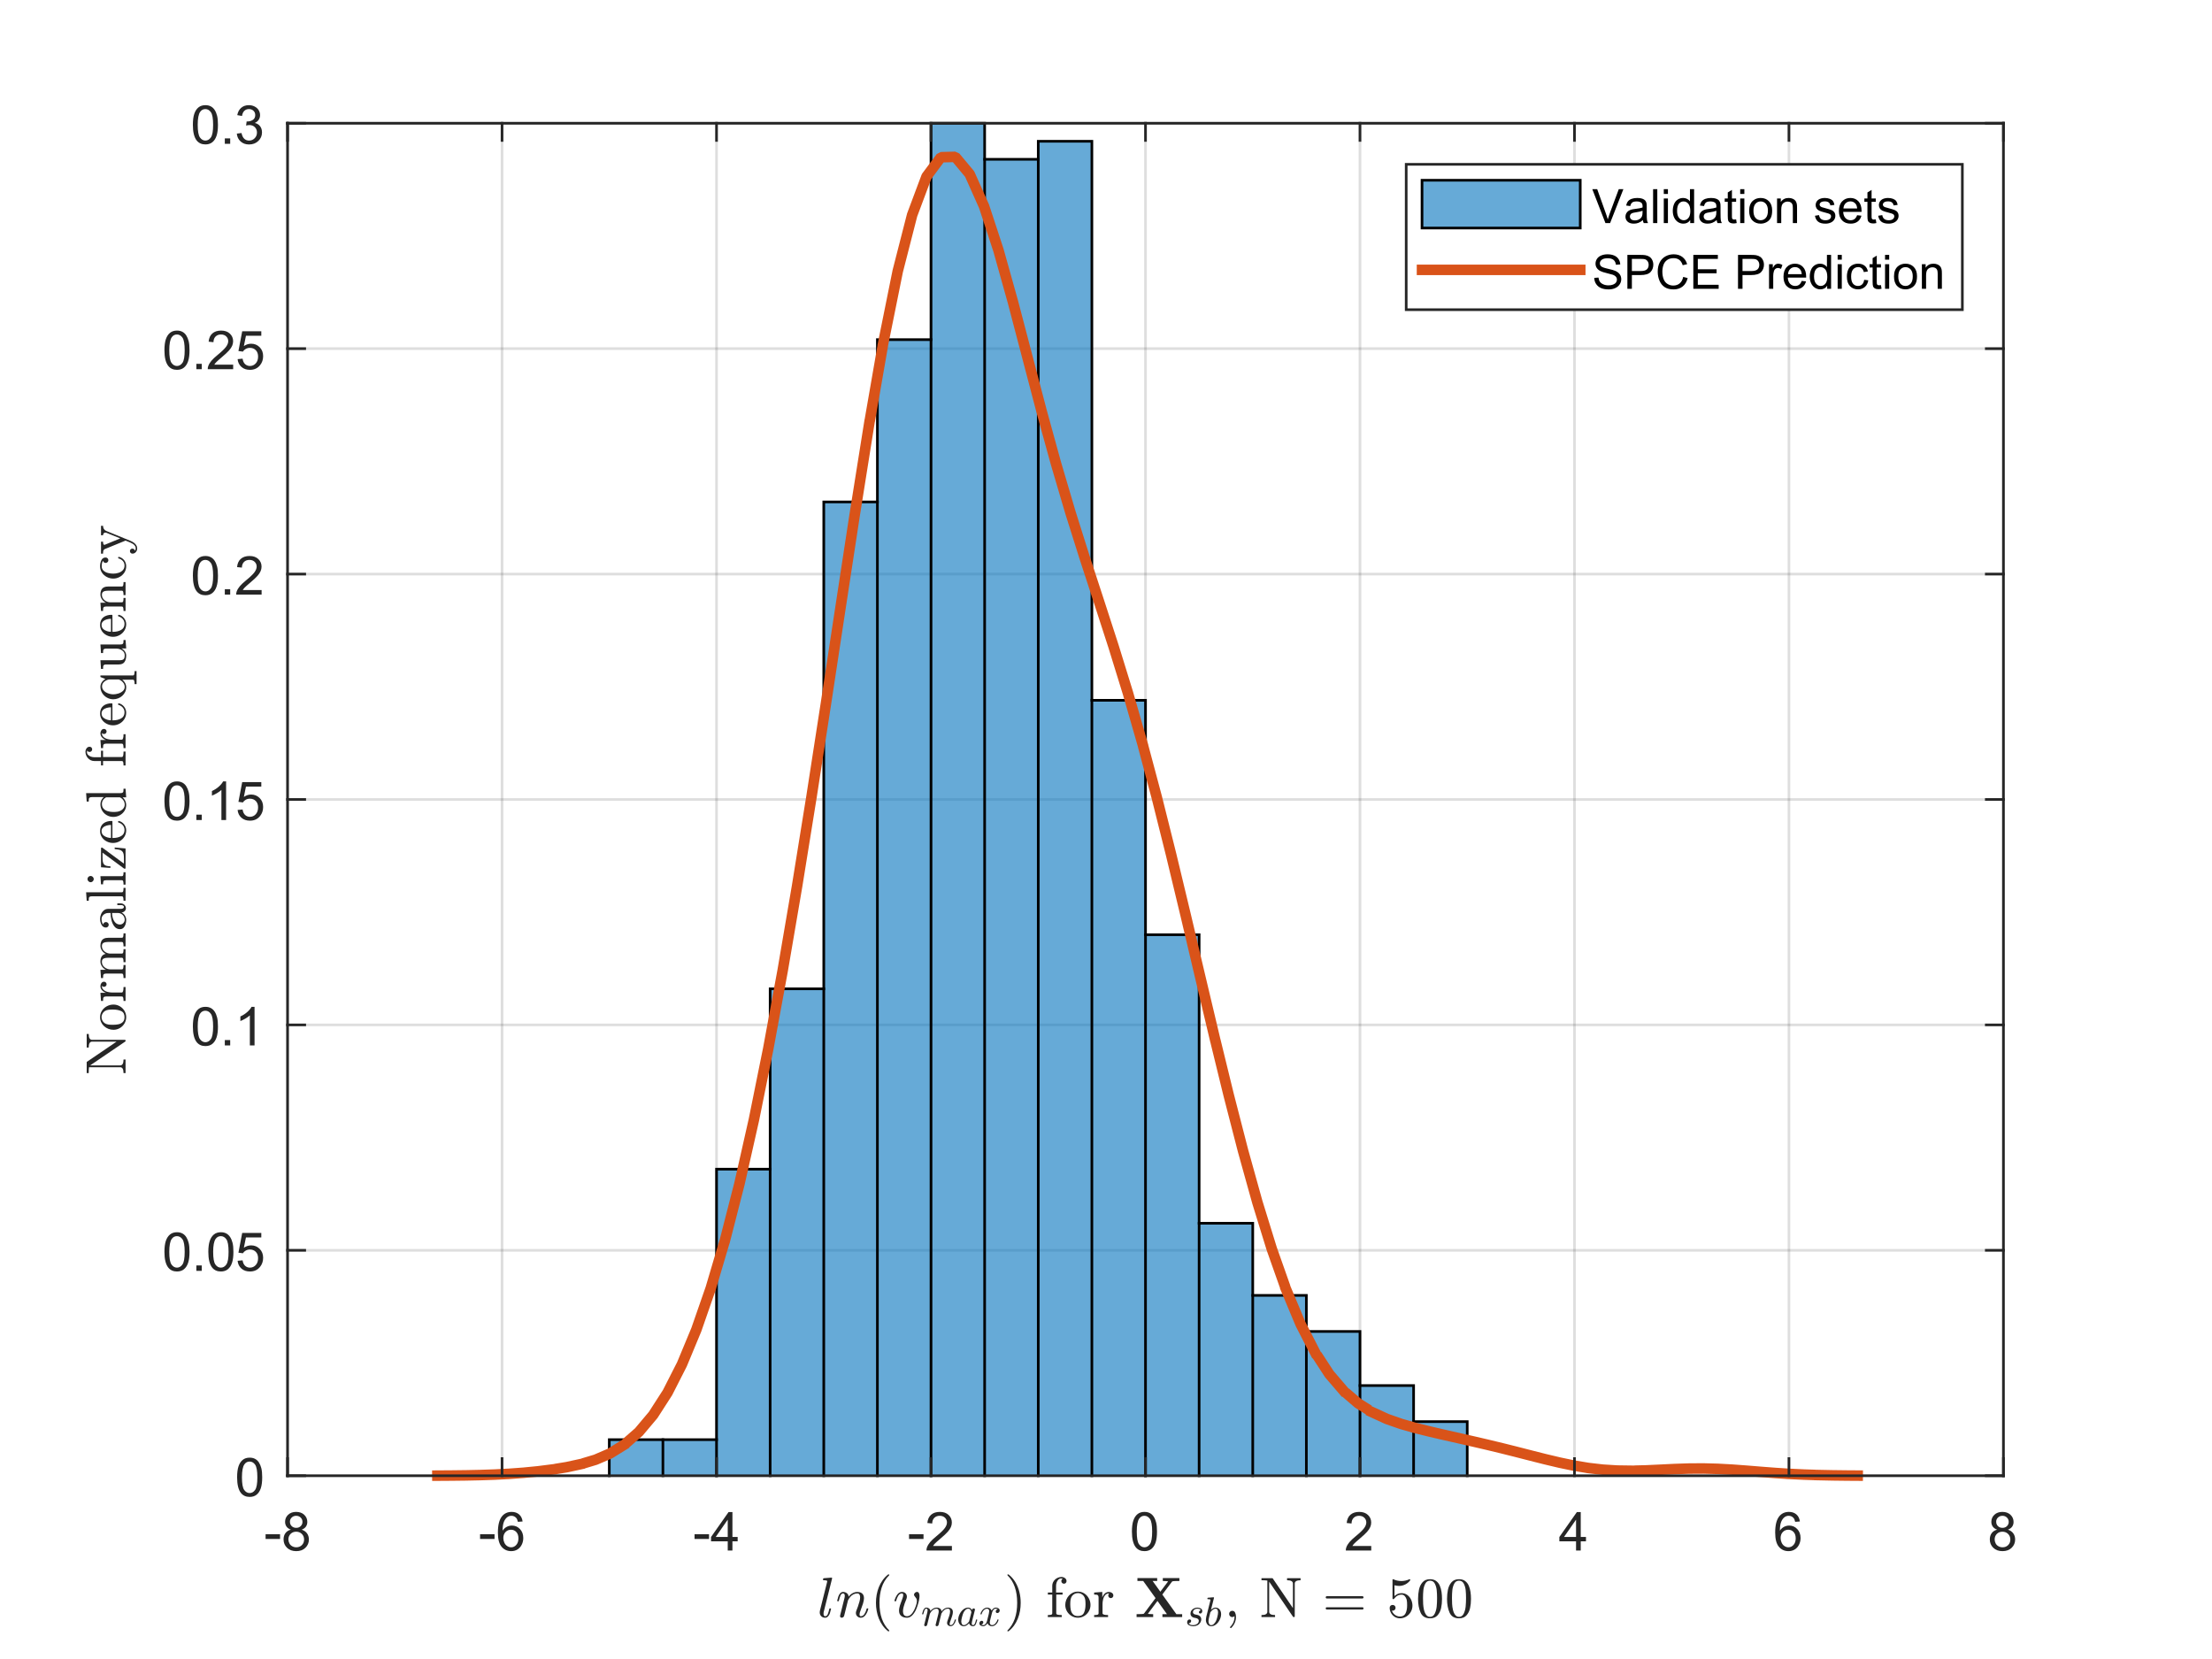 <?xml version="1.0"?>
<!DOCTYPE svg PUBLIC '-//W3C//DTD SVG 1.0//EN'
          'http://www.w3.org/TR/2001/REC-SVG-20010904/DTD/svg10.dtd'>
<svg xmlns:xlink="http://www.w3.org/1999/xlink" style="fill-opacity:1; color-rendering:auto; color-interpolation:auto; text-rendering:auto; stroke:black; stroke-linecap:square; stroke-miterlimit:10; shape-rendering:auto; stroke-opacity:1; fill:black; stroke-dasharray:none; font-weight:normal; stroke-width:1; font-family:'Dialog'; font-style:normal; stroke-linejoin:miter; font-size:12px; stroke-dashoffset:0; image-rendering:auto;" width="700" height="525" xmlns="http://www.w3.org/2000/svg"
><rect width="100%" height="100%" fill="#333333" stroke="none"/><!--Generated by the Batik Graphics2D SVG Generator--><defs id="genericDefs"
  /><g
  ><defs id="defs1"
    ><clipPath clipPathUnits="userSpaceOnUse" id="clipPath1"
      ><path d="M0 0 L700 0 L700 525 L0 525 L0 0 Z"
      /></clipPath
    ></defs
    ><g style="fill:white; stroke:white;"
    ><rect x="0" y="0" width="700" style="clip-path:url(#clipPath1); stroke:none;" height="525"
    /></g
    ><g style="fill:white; text-rendering:optimizeSpeed; color-rendering:optimizeSpeed; image-rendering:optimizeSpeed; shape-rendering:crispEdges; stroke:white; color-interpolation:sRGB;"
    ><rect x="0" width="700" height="525" y="0" style="stroke:none;"
      /><path style="stroke:none;" d="M91 467 L634 467 L634 39 L91 39 Z"
    /></g
    ><g style="stroke-linecap:butt; fill-opacity:0.149; fill:rgb(38,38,38); text-rendering:geometricPrecision; image-rendering:optimizeQuality; color-rendering:optimizeQuality; stroke-linejoin:round; stroke:rgb(38,38,38); color-interpolation:linearRGB; stroke-width:0.833; stroke-opacity:0.149;"
    ><line y2="39" style="fill:none;" x1="91" x2="91" y1="467"
      /><line y2="39" style="fill:none;" x1="158.875" x2="158.875" y1="467"
      /><line y2="39" style="fill:none;" x1="226.75" x2="226.75" y1="467"
      /><line y2="39" style="fill:none;" x1="294.625" x2="294.625" y1="467"
      /><line y2="39" style="fill:none;" x1="362.5" x2="362.5" y1="467"
      /><line y2="39" style="fill:none;" x1="430.375" x2="430.375" y1="467"
      /><line y2="39" style="fill:none;" x1="498.25" x2="498.25" y1="467"
      /><line y2="39" style="fill:none;" x1="566.125" x2="566.125" y1="467"
      /><line y2="39" style="fill:none;" x1="634" x2="634" y1="467"
      /><line y2="467" style="fill:none;" x1="634" x2="91" y1="467"
      /><line y2="395.667" style="fill:none;" x1="634" x2="91" y1="395.667"
      /><line y2="324.333" style="fill:none;" x1="634" x2="91" y1="324.333"
      /><line y2="253" style="fill:none;" x1="634" x2="91" y1="253"
      /><line y2="181.667" style="fill:none;" x1="634" x2="91" y1="181.667"
      /><line y2="110.333" style="fill:none;" x1="634" x2="91" y1="110.333"
      /><line y2="39" style="fill:none;" x1="634" x2="91" y1="39"
    /></g
    ><g style="fill-opacity:0.6; fill:rgb(0,114,189); text-rendering:optimizeSpeed; image-rendering:optimizeSpeed; color-rendering:optimizeSpeed; shape-rendering:crispEdges; stroke:rgb(0,114,189); color-interpolation:sRGB; stroke-opacity:0.6;"
    ><path style="stroke:none;" d="M209.781 455.587 L192.812 455.587 L192.812 467 L209.781 467 L226.75 467 L226.75 455.587 ZM243.719 467 L243.719 369.987 L226.75 369.987 L226.75 467 ZM260.688 467 L260.688 312.92 L243.719 312.92 L243.719 467 ZM277.656 467 L277.656 158.84 L260.688 158.84 L260.688 467 ZM294.625 467 L294.625 107.48 L277.656 107.48 L277.656 467 ZM311.594 467 L311.594 39 L294.625 39 L294.625 467 ZM328.562 467 L328.562 50.413 L311.594 50.413 L311.594 467 ZM345.531 467 L345.531 44.707 L328.562 44.707 L328.562 467 ZM362.5 467 L362.5 221.613 L345.531 221.613 L345.531 467 ZM379.469 467 L379.469 295.8 L362.5 295.8 L362.5 467 ZM396.438 467 L396.438 387.107 L379.469 387.107 L379.469 467 ZM413.406 467 L413.406 409.933 L396.438 409.933 L396.438 467 ZM430.375 467 L430.375 421.347 L413.406 421.347 L413.406 467 ZM447.344 467 L447.344 438.467 L430.375 438.467 L430.375 467 ZM464.312 467 L464.312 449.88 L447.344 449.88 L447.344 467 Z"
    /></g
    ><g style="text-rendering:geometricPrecision; stroke-width:0.833; color-interpolation:linearRGB; color-rendering:optimizeQuality; image-rendering:optimizeQuality;"
    ><path d="M192.812 467 L192.812 455.587 L209.781 455.587 L209.781 467 L209.781 467" style="fill:none; fill-rule:evenodd;"
      /><line y2="455.587" style="fill:none;" x1="209.781" x2="226.75" y1="455.587"
      /><path d="M226.75 467 L226.75 467 L226.75 369.987 L243.719 369.987" style="fill:none; fill-rule:evenodd;"
      /><path d="M243.719 467 L243.719 467 L243.719 312.92 L260.688 312.92" style="fill:none; fill-rule:evenodd;"
      /><path d="M260.688 467 L260.688 467 L260.688 158.84 L277.656 158.84" style="fill:none; fill-rule:evenodd;"
      /><path d="M277.656 467 L277.656 467 L277.656 107.48 L294.625 107.48" style="fill:none; fill-rule:evenodd;"
      /><path d="M294.625 467 L294.625 467 L294.625 39 L311.594 39 L311.594 467 L311.594 467" style="fill:none; fill-rule:evenodd;"
      /><line y2="50.413" style="fill:none;" x1="311.594" x2="328.562" y1="50.413"
      /><path d="M328.562 467 L328.562 467 L328.562 44.707 L345.531 44.707 L345.531 467 L345.531 467" style="fill:none; fill-rule:evenodd;"
      /><path d="M345.531 221.613 L362.5 221.613 L362.5 467 L362.5 467" style="fill:none; fill-rule:evenodd;"
      /><path d="M362.5 295.8 L379.469 295.8 L379.469 467 L379.469 467" style="fill:none; fill-rule:evenodd;"
      /><path d="M379.469 387.107 L396.438 387.107 L396.438 467 L396.438 467" style="fill:none; fill-rule:evenodd;"
      /><path d="M396.438 409.933 L413.406 409.933 L413.406 467 L413.406 467" style="fill:none; fill-rule:evenodd;"
      /><path d="M413.406 421.347 L430.375 421.347 L430.375 467 L430.375 467" style="fill:none; fill-rule:evenodd;"
      /><path d="M430.375 438.467 L447.344 438.467 L447.344 467 L447.344 467" style="fill:none; fill-rule:evenodd;"
      /><path d="M447.344 449.88 L464.312 449.88 L464.312 467" style="fill:none; fill-rule:evenodd;"
    /></g
    ><g style="stroke-linecap:butt; fill:rgb(217,83,25); text-rendering:geometricPrecision; image-rendering:optimizeQuality; color-rendering:optimizeQuality; stroke-linejoin:bevel; stroke-dasharray:12,3,6,3; stroke:rgb(217,83,25); color-interpolation:linearRGB; stroke-width:3.333; stroke-miterlimit:1;"
    ><path d="M138.411 466.975 L142.964 466.945 L147.516 466.89 L152.069 466.792 L156.622 466.635 L161.175 466.394 L165.727 466.059 L170.28 465.611 L174.833 465.032 L179.386 464.288 L183.938 463.296 L188.491 461.928 L193.044 459.966 L197.597 457.147 L202.149 453.175 L206.702 447.767 L211.255 440.685 L215.808 431.738 L220.36 420.78 L224.913 407.68 L229.466 392.301 L234.019 374.545 L238.571 354.379 L243.124 331.852 L247.677 307.137 L252.23 280.498 L256.783 252.267 L261.335 222.881 L265.888 192.91 L270.441 163.127 L274.993 134.539 L279.546 108.348 L284.099 85.799 L288.652 68.032 L293.205 55.871 L297.757 49.754 L302.31 49.639 L306.863 55.098 L311.416 65.308 L315.968 79.179 L320.521 95.446 L325.074 112.808 L329.627 130.155 L334.179 146.707 L338.732 162.144 L343.285 176.592 L347.838 190.527 L352.39 204.574 L356.943 219.32 L361.496 235.165 L366.049 252.24 L370.601 270.417 L375.154 289.371 L379.707 308.676 L384.26 327.862 L388.812 346.489 L393.365 364.157 L397.918 380.515 L402.471 395.25 L407.024 408.13 L411.576 419.013 L416.129 427.887 L420.682 434.868 L425.235 440.175 L429.787 444.096 L434.34 446.949 L438.893 449.04 L443.446 450.625 L447.998 451.913 L452.551 453.042 L457.104 454.096 L461.657 455.124 L466.209 456.156 L470.762 457.215 L475.315 458.313 L479.868 459.454 L484.42 460.621 L488.973 461.772 L493.526 462.852 L498.079 463.798 L502.632 464.556 L507.184 465.083 L511.737 465.368 L516.29 465.431 L520.842 465.321 L525.395 465.111 L529.948 464.889 L534.501 464.735 L539.053 464.709 L543.606 464.828 L548.159 465.079 L552.712 465.417 L557.264 465.787 L561.817 466.134 L566.37 466.425 L570.923 466.644 L575.476 466.795 L580.028 466.89 L584.581 466.945 L589.134 466.975" style="fill:none; fill-rule:evenodd;"
    /></g
    ><g style="fill:rgb(38,38,38); text-rendering:geometricPrecision; image-rendering:optimizeQuality; color-rendering:optimizeQuality; stroke-linejoin:round; stroke:rgb(38,38,38); color-interpolation:linearRGB; stroke-width:0.833;"
    ><line y2="467" style="fill:none;" x1="91" x2="634" y1="467"
      /><line y2="39" style="fill:none;" x1="91" x2="634" y1="39"
      /><line y2="461.57" style="fill:none;" x1="91" x2="91" y1="467"
      /><line y2="461.57" style="fill:none;" x1="158.875" x2="158.875" y1="467"
      /><line y2="461.57" style="fill:none;" x1="226.75" x2="226.75" y1="467"
      /><line y2="461.57" style="fill:none;" x1="294.625" x2="294.625" y1="467"
      /><line y2="461.57" style="fill:none;" x1="362.5" x2="362.5" y1="467"
      /><line y2="461.57" style="fill:none;" x1="430.375" x2="430.375" y1="467"
      /><line y2="461.57" style="fill:none;" x1="498.25" x2="498.25" y1="467"
      /><line y2="461.57" style="fill:none;" x1="566.125" x2="566.125" y1="467"
      /><line y2="461.57" style="fill:none;" x1="634" x2="634" y1="467"
      /><line y2="44.43" style="fill:none;" x1="91" x2="91" y1="39"
      /><line y2="44.43" style="fill:none;" x1="158.875" x2="158.875" y1="39"
      /><line y2="44.43" style="fill:none;" x1="226.75" x2="226.75" y1="39"
      /><line y2="44.43" style="fill:none;" x1="294.625" x2="294.625" y1="39"
      /><line y2="44.43" style="fill:none;" x1="362.5" x2="362.5" y1="39"
      /><line y2="44.43" style="fill:none;" x1="430.375" x2="430.375" y1="39"
      /><line y2="44.43" style="fill:none;" x1="498.25" x2="498.25" y1="39"
      /><line y2="44.43" style="fill:none;" x1="566.125" x2="566.125" y1="39"
      /><line y2="44.43" style="fill:none;" x1="634" x2="634" y1="39"
    /></g
    ><g transform="translate(91,473.667)" style="font-size:16.667px; fill:rgb(38,38,38); text-rendering:geometricPrecision; color-rendering:optimizeQuality; image-rendering:optimizeQuality; stroke:rgb(38,38,38); color-interpolation:linearRGB;"
    ><path style="stroke:none;" d="M-6.953 13.344 L-6.953 11.844 L-2.375 11.844 L-2.375 13.344 L-6.953 13.344 ZM1.047 10.406 Q0.125 10.062 -0.328 9.43 Q-0.781 8.797 -0.781 7.922 Q-0.781 6.594 0.179 5.688 Q1.14 4.781 2.719 4.781 Q4.312 4.781 5.281 5.703 Q6.25 6.625 6.25 7.953 Q6.25 8.812 5.812 9.438 Q5.375 10.062 4.468 10.406 Q5.578 10.766 6.164 11.578 Q6.75 12.391 6.75 13.516 Q6.75 15.078 5.648 16.141 Q4.547 17.203 2.75 17.203 Q0.937 17.203 -0.164 16.141 Q-1.266 15.078 -1.266 13.484 Q-1.266 12.297 -0.664 11.492 Q-0.063 10.688 1.047 10.406 ZM0.75 7.875 Q0.75 8.734 1.304 9.281 Q1.859 9.828 2.75 9.828 Q3.609 9.828 4.164 9.281 Q4.718 8.734 4.718 7.953 Q4.718 7.125 4.148 6.57 Q3.578 6.016 2.734 6.016 Q1.875 6.016 1.312 6.562 Q0.75 7.109 0.75 7.875 ZM0.265 13.484 Q0.265 14.125 0.57 14.727 Q0.875 15.328 1.476 15.656 Q2.078 15.984 2.765 15.984 Q3.828 15.984 4.531 15.289 Q5.234 14.594 5.234 13.531 Q5.234 12.453 4.515 11.75 Q3.797 11.047 2.719 11.047 Q1.656 11.047 0.961 11.742 Q0.265 12.438 0.265 13.484 Z"
    /></g
    ><g transform="translate(158.875,473.667)" style="font-size:16.667px; fill:rgb(38,38,38); text-rendering:geometricPrecision; color-rendering:optimizeQuality; image-rendering:optimizeQuality; stroke:rgb(38,38,38); color-interpolation:linearRGB;"
    ><path style="stroke:none;" d="M-6.953 13.344 L-6.953 11.844 L-2.375 11.844 L-2.375 13.344 L-6.953 13.344 ZM6.5 7.812 L5.015 7.922 Q4.828 7.047 4.453 6.656 Q3.844 6.016 2.969 6.016 Q2.25 6.016 1.703 6.406 Q1 6.922 0.594 7.906 Q0.187 8.891 0.172 10.719 Q0.719 9.906 1.492 9.508 Q2.265 9.109 3.125 9.109 Q4.625 9.109 5.672 10.211 Q6.718 11.312 6.718 13.047 Q6.718 14.188 6.226 15.172 Q5.734 16.156 4.867 16.68 Q4 17.203 2.906 17.203 Q1.047 17.203 -0.133 15.828 Q-1.313 14.453 -1.313 11.312 Q-1.313 7.781 -0.016 6.172 Q1.125 4.781 3.047 4.781 Q4.484 4.781 5.406 5.586 Q6.328 6.391 6.5 7.812 ZM0.406 13.062 Q0.406 13.828 0.734 14.531 Q1.062 15.234 1.648 15.609 Q2.234 15.984 2.89 15.984 Q3.828 15.984 4.508 15.219 Q5.187 14.453 5.187 13.141 Q5.187 11.875 4.515 11.148 Q3.844 10.422 2.828 10.422 Q1.812 10.422 1.109 11.148 Q0.406 11.875 0.406 13.062 Z"
    /></g
    ><g transform="translate(226.75,473.667)" style="font-size:16.667px; fill:rgb(38,38,38); text-rendering:geometricPrecision; color-rendering:optimizeQuality; image-rendering:optimizeQuality; stroke:rgb(38,38,38); color-interpolation:linearRGB;"
    ><path style="stroke:none;" d="M-6.953 13.344 L-6.953 11.844 L-2.375 11.844 L-2.375 13.344 L-6.953 13.344 ZM3.547 17 L3.547 14.094 L-1.735 14.094 L-1.735 12.719 L3.812 4.828 L5.031 4.828 L5.031 12.719 L6.687 12.719 L6.687 14.094 L5.031 14.094 L5.031 17 L3.547 17 ZM3.547 12.719 L3.547 7.234 L-0.266 12.719 L3.547 12.719 Z"
    /></g
    ><g transform="translate(294.625,473.667)" style="font-size:16.667px; fill:rgb(38,38,38); text-rendering:geometricPrecision; color-rendering:optimizeQuality; image-rendering:optimizeQuality; stroke:rgb(38,38,38); color-interpolation:linearRGB;"
    ><path style="stroke:none;" d="M-6.953 13.344 L-6.953 11.844 L-2.375 11.844 L-2.375 13.344 L-6.953 13.344 ZM6.609 15.562 L6.609 17 L-1.438 17 Q-1.453 16.453 -1.266 15.969 Q-0.953 15.141 -0.281 14.344 Q0.39 13.547 1.672 12.5 Q3.656 10.875 4.351 9.922 Q5.047 8.969 5.047 8.125 Q5.047 7.234 4.414 6.625 Q3.781 6.016 2.765 6.016 Q1.687 6.016 1.039 6.664 Q0.39 7.312 0.375 8.453 L-1.157 8.297 Q-1 6.578 0.031 5.68 Q1.062 4.781 2.797 4.781 Q4.547 4.781 5.57 5.75 Q6.593 6.719 6.593 8.156 Q6.593 8.891 6.289 9.594 Q5.984 10.297 5.297 11.078 Q4.609 11.859 3 13.219 Q1.656 14.359 1.273 14.758 Q0.89 15.156 0.64 15.562 L6.609 15.562 Z"
    /></g
    ><g transform="translate(362.5,473.667)" style="font-size:16.667px; fill:rgb(38,38,38); text-rendering:geometricPrecision; color-rendering:optimizeQuality; image-rendering:optimizeQuality; stroke:rgb(38,38,38); color-interpolation:linearRGB;"
    ><path style="stroke:none;" d="M-4.297 11 Q-4.297 8.844 -3.852 7.523 Q-3.406 6.203 -2.531 5.492 Q-1.656 4.781 -0.328 4.781 Q0.656 4.781 1.391 5.172 Q2.125 5.562 2.609 6.312 Q3.094 7.062 3.367 8.125 Q3.641 9.188 3.641 11 Q3.641 13.141 3.203 14.453 Q2.766 15.766 1.891 16.484 Q1.016 17.203 -0.328 17.203 Q-2.094 17.203 -3.094 15.953 Q-4.297 14.422 -4.297 11 ZM-2.766 11 Q-2.766 14 -2.062 14.992 Q-1.359 15.984 -0.328 15.984 Q0.703 15.984 1.406 14.984 Q2.109 13.984 2.109 11 Q2.109 8 1.406 7.008 Q0.703 6.016 -0.344 6.016 Q-1.375 6.016 -1.984 6.891 Q-2.766 8 -2.766 11 Z"
    /></g
    ><g transform="translate(430.375,473.667)" style="font-size:16.667px; fill:rgb(38,38,38); text-rendering:geometricPrecision; color-rendering:optimizeQuality; image-rendering:optimizeQuality; stroke:rgb(38,38,38); color-interpolation:linearRGB;"
    ><path style="stroke:none;" d="M3.562 15.562 L3.562 17 L-4.484 17 Q-4.5 16.453 -4.312 15.969 Q-4 15.141 -3.328 14.344 Q-2.656 13.547 -1.375 12.5 Q0.609 10.875 1.305 9.922 Q2 8.969 2 8.125 Q2 7.234 1.367 6.625 Q0.734 6.016 -0.281 6.016 Q-1.359 6.016 -2.008 6.664 Q-2.656 7.312 -2.672 8.453 L-4.203 8.297 Q-4.047 6.578 -3.016 5.68 Q-1.984 4.781 -0.25 4.781 Q1.5 4.781 2.523 5.75 Q3.547 6.719 3.547 8.156 Q3.547 8.891 3.242 9.594 Q2.938 10.297 2.25 11.078 Q1.562 11.859 -0.047 13.219 Q-1.391 14.359 -1.773 14.758 Q-2.156 15.156 -2.406 15.562 L3.562 15.562 Z"
    /></g
    ><g transform="translate(498.25,473.667)" style="font-size:16.667px; fill:rgb(38,38,38); text-rendering:geometricPrecision; color-rendering:optimizeQuality; image-rendering:optimizeQuality; stroke:rgb(38,38,38); color-interpolation:linearRGB;"
    ><path style="stroke:none;" d="M0.5 17 L0.5 14.094 L-4.781 14.094 L-4.781 12.719 L0.766 4.828 L1.984 4.828 L1.984 12.719 L3.641 12.719 L3.641 14.094 L1.984 14.094 L1.984 17 L0.5 17 ZM0.5 12.719 L0.5 7.234 L-3.312 12.719 L0.5 12.719 Z"
    /></g
    ><g transform="translate(566.125,473.667)" style="font-size:16.667px; fill:rgb(38,38,38); text-rendering:geometricPrecision; color-rendering:optimizeQuality; image-rendering:optimizeQuality; stroke:rgb(38,38,38); color-interpolation:linearRGB;"
    ><path style="stroke:none;" d="M3.453 7.812 L1.969 7.922 Q1.781 7.047 1.406 6.656 Q0.797 6.016 -0.078 6.016 Q-0.797 6.016 -1.344 6.406 Q-2.047 6.922 -2.453 7.906 Q-2.859 8.891 -2.875 10.719 Q-2.328 9.906 -1.555 9.508 Q-0.781 9.109 0.078 9.109 Q1.578 9.109 2.625 10.211 Q3.672 11.312 3.672 13.047 Q3.672 14.188 3.18 15.172 Q2.688 16.156 1.82 16.68 Q0.953 17.203 -0.141 17.203 Q-2 17.203 -3.18 15.828 Q-4.359 14.453 -4.359 11.312 Q-4.359 7.781 -3.062 6.172 Q-1.922 4.781 0 4.781 Q1.438 4.781 2.359 5.586 Q3.281 6.391 3.453 7.812 ZM-2.641 13.062 Q-2.641 13.828 -2.312 14.531 Q-1.984 15.234 -1.398 15.609 Q-0.812 15.984 -0.156 15.984 Q0.781 15.984 1.461 15.219 Q2.141 14.453 2.141 13.141 Q2.141 11.875 1.469 11.148 Q0.797 10.422 -0.219 10.422 Q-1.234 10.422 -1.938 11.148 Q-2.641 11.875 -2.641 13.062 Z"
    /></g
    ><g transform="translate(634,473.667)" style="font-size:16.667px; fill:rgb(38,38,38); text-rendering:geometricPrecision; color-rendering:optimizeQuality; image-rendering:optimizeQuality; stroke:rgb(38,38,38); color-interpolation:linearRGB;"
    ><path style="stroke:none;" d="M-2 10.406 Q-2.922 10.062 -3.375 9.43 Q-3.828 8.797 -3.828 7.922 Q-3.828 6.594 -2.867 5.688 Q-1.906 4.781 -0.328 4.781 Q1.266 4.781 2.234 5.703 Q3.203 6.625 3.203 7.953 Q3.203 8.812 2.766 9.438 Q2.328 10.062 1.422 10.406 Q2.531 10.766 3.117 11.578 Q3.703 12.391 3.703 13.516 Q3.703 15.078 2.602 16.141 Q1.5 17.203 -0.297 17.203 Q-2.109 17.203 -3.211 16.141 Q-4.312 15.078 -4.312 13.484 Q-4.312 12.297 -3.711 11.492 Q-3.109 10.688 -2 10.406 ZM-2.297 7.875 Q-2.297 8.734 -1.742 9.281 Q-1.188 9.828 -0.297 9.828 Q0.562 9.828 1.117 9.281 Q1.672 8.734 1.672 7.953 Q1.672 7.125 1.102 6.57 Q0.531 6.016 -0.312 6.016 Q-1.172 6.016 -1.734 6.562 Q-2.297 7.109 -2.297 7.875 ZM-2.781 13.484 Q-2.781 14.125 -2.477 14.727 Q-2.172 15.328 -1.57 15.656 Q-0.969 15.984 -0.281 15.984 Q0.781 15.984 1.484 15.289 Q2.188 14.594 2.188 13.531 Q2.188 12.453 1.469 11.75 Q0.75 11.047 -0.328 11.047 Q-1.391 11.047 -2.086 11.742 Q-2.781 12.438 -2.781 13.484 Z"
    /></g
    ><g transform="translate(362.5,496.333)" style="font-size:18.333px; fill:rgb(38,38,38); text-rendering:geometricPrecision; image-rendering:optimizeQuality; color-rendering:optimizeQuality; font-family:'mwa_cmmi10'; stroke:rgb(38,38,38); color-interpolation:linearRGB;"
    ><path style="stroke:none;" d="M-103.088 13.947 Q-103.088 13.884 -103.08 13.783 Q-103.073 13.681 -103.057 13.58 Q-103.041 13.478 -103.041 13.416 L-100.807 4.509 Q-100.745 4.197 -100.713 4.025 Q-100.713 3.744 -101.885 3.744 Q-102.073 3.744 -102.073 3.494 Q-102.057 3.462 -102.026 3.345 Q-101.995 3.228 -101.948 3.166 Q-101.901 3.103 -101.807 3.103 L-99.385 2.916 Q-99.166 2.916 -99.166 3.134 L-101.76 13.494 Q-101.885 13.775 -101.885 14.353 Q-101.885 15.134 -101.37 15.134 Q-100.807 15.134 -100.534 14.439 Q-100.26 13.744 -100.041 12.759 Q-99.995 12.65 -99.885 12.65 L-99.682 12.65 Q-99.604 12.65 -99.557 12.705 Q-99.51 12.759 -99.51 12.822 Q-99.713 13.697 -99.885 14.205 Q-100.057 14.712 -100.44 15.158 Q-100.823 15.603 -101.401 15.603 Q-102.12 15.603 -102.604 15.134 Q-103.088 14.666 -103.088 13.947 Z"
      /><path style="stroke:none;" d="M-96.663 15.087 Q-96.663 14.994 -96.648 14.931 L-95.304 9.556 Q-95.163 9.056 -95.163 8.681 Q-95.163 7.916 -95.695 7.916 Q-96.257 7.916 -96.531 8.587 Q-96.804 9.259 -97.054 10.291 Q-97.054 10.337 -97.109 10.369 Q-97.163 10.4 -97.21 10.4 L-97.413 10.4 Q-97.476 10.4 -97.523 10.33 Q-97.57 10.259 -97.57 10.212 Q-97.382 9.431 -97.203 8.884 Q-97.023 8.337 -96.64 7.892 Q-96.257 7.447 -95.679 7.447 Q-95.007 7.447 -94.484 7.869 Q-93.96 8.291 -93.96 8.962 Q-93.429 8.259 -92.71 7.853 Q-91.992 7.447 -91.179 7.447 Q-90.538 7.447 -90.07 7.666 Q-89.601 7.884 -89.343 8.33 Q-89.085 8.775 -89.085 9.384 Q-89.085 10.119 -89.413 11.166 Q-89.742 12.212 -90.242 13.509 Q-90.492 14.103 -90.492 14.587 Q-90.492 15.134 -90.085 15.134 Q-89.382 15.134 -88.913 14.377 Q-88.445 13.619 -88.242 12.759 Q-88.21 12.65 -88.101 12.65 L-87.882 12.65 Q-87.82 12.65 -87.765 12.697 Q-87.71 12.744 -87.71 12.806 Q-87.71 12.822 -87.742 12.853 Q-87.976 13.884 -88.593 14.744 Q-89.21 15.603 -90.117 15.603 Q-90.757 15.603 -91.203 15.166 Q-91.648 14.728 -91.648 14.103 Q-91.648 13.775 -91.507 13.4 Q-91.273 12.822 -90.984 12.002 Q-90.695 11.181 -90.499 10.431 Q-90.304 9.681 -90.304 9.119 Q-90.304 8.619 -90.515 8.267 Q-90.726 7.916 -91.21 7.916 Q-91.882 7.916 -92.429 8.205 Q-92.976 8.494 -93.39 8.97 Q-93.804 9.447 -94.148 10.103 L-95.367 15.009 Q-95.429 15.244 -95.648 15.423 Q-95.867 15.603 -96.132 15.603 Q-96.351 15.603 -96.507 15.462 Q-96.663 15.322 -96.663 15.087 Z"
      /><path style="stroke:none;" d="M-81.472 19.869 Q-82.472 19.072 -83.198 18.048 Q-83.925 17.025 -84.386 15.869 Q-84.847 14.712 -85.073 13.447 Q-85.3 12.181 -85.3 10.9 Q-85.3 9.603 -85.073 8.337 Q-84.847 7.072 -84.378 5.908 Q-83.909 4.744 -83.175 3.72 Q-82.44 2.697 -81.472 1.931 Q-81.472 1.9 -81.378 1.9 L-81.206 1.9 Q-81.159 1.9 -81.112 1.947 Q-81.065 1.994 -81.065 2.056 Q-81.065 2.134 -81.112 2.166 Q-81.987 3.041 -82.573 4.025 Q-83.159 5.009 -83.511 6.119 Q-83.862 7.228 -84.026 8.416 Q-84.19 9.603 -84.19 10.9 Q-84.19 16.619 -81.128 19.587 Q-81.065 19.65 -81.065 19.744 Q-81.065 19.791 -81.12 19.845 Q-81.175 19.9 -81.206 19.9 L-81.378 19.9 Q-81.472 19.9 -81.472 19.869 Z"
      /><path style="stroke:none;" d="M-77.998 13.369 Q-77.998 12.962 -77.897 12.478 Q-77.795 11.994 -77.701 11.681 Q-77.608 11.369 -77.264 10.462 Q-76.92 9.556 -76.92 9.525 Q-76.67 8.869 -76.67 8.447 Q-76.67 7.916 -77.076 7.916 Q-77.779 7.916 -78.24 8.65 Q-78.701 9.384 -78.92 10.291 Q-78.967 10.4 -79.076 10.4 L-79.279 10.4 Q-79.436 10.4 -79.436 10.228 L-79.436 10.181 Q-79.139 9.103 -78.545 8.275 Q-77.951 7.447 -77.029 7.447 Q-76.389 7.447 -75.951 7.869 Q-75.514 8.291 -75.514 8.947 Q-75.514 9.275 -75.654 9.65 Q-76.014 10.556 -76.217 11.103 Q-76.42 11.65 -76.584 12.337 Q-76.748 13.025 -76.748 13.603 Q-76.748 14.275 -76.444 14.705 Q-76.139 15.134 -75.467 15.134 Q-74.217 15.134 -73.217 13.197 Q-72.904 12.572 -72.623 11.728 Q-72.342 10.884 -72.342 10.369 Q-72.342 9.822 -72.522 9.517 Q-72.701 9.212 -72.983 8.884 Q-73.264 8.556 -73.264 8.353 Q-73.264 8.009 -72.967 7.72 Q-72.67 7.431 -72.326 7.431 Q-71.889 7.431 -71.701 7.822 Q-71.514 8.212 -71.514 8.712 Q-71.514 9.322 -71.686 10.142 Q-71.858 10.962 -72.162 11.853 Q-72.467 12.744 -72.717 13.259 Q-73.904 15.603 -75.483 15.603 Q-76.623 15.603 -77.311 15.033 Q-77.998 14.462 -77.998 13.369 Z"
      /><path style="stroke:none;" d="M-70.034 17.931 Q-70.034 17.853 -70.018 17.806 L-69.049 13.931 Q-68.955 13.572 -68.955 13.306 Q-68.955 12.744 -69.33 12.744 Q-69.737 12.744 -69.932 13.228 Q-70.127 13.712 -70.315 14.462 Q-70.315 14.494 -70.354 14.517 Q-70.393 14.54 -70.424 14.54 L-70.58 14.54 Q-70.627 14.54 -70.659 14.494 Q-70.69 14.447 -70.69 14.4 Q-70.549 13.837 -70.416 13.447 Q-70.284 13.056 -70.01 12.728 Q-69.737 12.4 -69.315 12.4 Q-68.83 12.4 -68.455 12.712 Q-68.08 13.025 -68.08 13.494 Q-67.69 12.994 -67.174 12.697 Q-66.659 12.4 -66.065 12.4 Q-65.455 12.4 -65.01 12.72 Q-64.565 13.04 -64.565 13.619 Q-64.159 13.04 -63.619 12.72 Q-63.08 12.4 -62.455 12.4 Q-61.783 12.4 -61.369 12.767 Q-60.955 13.134 -60.955 13.806 Q-60.955 14.337 -61.198 15.095 Q-61.44 15.853 -61.783 16.791 Q-61.971 17.228 -61.971 17.572 Q-61.971 17.947 -61.674 17.947 Q-61.158 17.947 -60.823 17.408 Q-60.487 16.869 -60.346 16.244 Q-60.315 16.166 -60.237 16.166 L-60.096 16.166 Q-60.033 16.166 -60.002 16.197 Q-59.971 16.228 -59.971 16.275 Q-59.971 16.291 -59.987 16.322 Q-60.158 17.056 -60.604 17.673 Q-61.049 18.291 -61.705 18.291 Q-62.158 18.291 -62.479 17.978 Q-62.799 17.666 -62.799 17.212 Q-62.799 16.994 -62.705 16.712 Q-62.33 15.728 -62.088 14.962 Q-61.846 14.197 -61.846 13.619 Q-61.846 13.244 -61.987 12.994 Q-62.127 12.744 -62.471 12.744 Q-63.19 12.744 -63.705 13.181 Q-64.221 13.619 -64.612 14.322 Q-64.627 14.462 -64.643 14.525 L-65.487 17.869 Q-65.534 18.041 -65.69 18.166 Q-65.846 18.291 -66.034 18.291 Q-66.19 18.291 -66.307 18.189 Q-66.424 18.087 -66.424 17.931 Q-66.424 17.853 -66.409 17.806 L-65.58 14.494 Q-65.44 13.962 -65.44 13.619 Q-65.44 13.244 -65.588 12.994 Q-65.737 12.744 -66.096 12.744 Q-66.565 12.744 -66.971 12.955 Q-67.377 13.165 -67.674 13.509 Q-67.971 13.853 -68.221 14.322 L-69.096 17.869 Q-69.143 18.041 -69.299 18.166 Q-69.455 18.291 -69.643 18.291 Q-69.799 18.291 -69.916 18.189 Q-70.034 18.087 -70.034 17.931 Z"
      /><path style="stroke:none;" d="M-57.5 18.291 Q-58.328 18.291 -58.797 17.673 Q-59.266 17.056 -59.266 16.212 Q-59.266 15.384 -58.836 14.486 Q-58.406 13.587 -57.672 12.994 Q-56.938 12.4 -56.094 12.4 Q-55.703 12.4 -55.398 12.611 Q-55.094 12.822 -54.922 13.181 Q-54.781 12.665 -54.359 12.665 Q-54.188 12.665 -54.078 12.767 Q-53.969 12.869 -53.969 13.025 Q-53.969 13.072 -53.969 13.087 Q-53.969 13.103 -53.984 13.134 L-54.891 16.759 Q-54.984 17.15 -54.984 17.4 Q-54.984 17.947 -54.609 17.947 Q-54.203 17.947 -53.984 17.431 Q-53.766 16.916 -53.625 16.244 Q-53.609 16.166 -53.531 16.166 L-53.359 16.166 Q-53.312 16.166 -53.281 16.212 Q-53.25 16.259 -53.25 16.291 Q-53.484 17.197 -53.75 17.744 Q-54.016 18.291 -54.625 18.291 Q-55.062 18.291 -55.398 18.033 Q-55.734 17.775 -55.828 17.353 Q-56.656 18.291 -57.5 18.291 ZM-57.5 17.947 Q-57.016 17.947 -56.578 17.595 Q-56.141 17.244 -55.828 16.775 Q-55.812 16.759 -55.812 16.728 L-55.109 13.915 L-55.094 13.869 Q-55.172 13.415 -55.43 13.08 Q-55.688 12.744 -56.125 12.744 Q-56.562 12.744 -56.945 13.103 Q-57.328 13.462 -57.578 13.947 Q-57.828 14.462 -58.062 15.377 Q-58.297 16.291 -58.297 16.791 Q-58.297 17.228 -58.102 17.587 Q-57.906 17.947 -57.5 17.947 Z"
      /><path style="stroke:none;" d="M-51.967 17.775 Q-51.732 17.947 -51.326 17.947 Q-50.92 17.947 -50.607 17.556 Q-50.295 17.166 -50.17 16.712 L-49.592 14.4 Q-49.451 13.775 -49.451 13.54 Q-49.451 13.228 -49.631 12.986 Q-49.81 12.744 -50.138 12.744 Q-50.545 12.744 -50.904 13.002 Q-51.263 13.259 -51.513 13.658 Q-51.763 14.056 -51.857 14.462 Q-51.888 14.54 -51.967 14.54 L-52.123 14.54 Q-52.232 14.54 -52.232 14.415 L-52.232 14.384 Q-52.107 13.9 -51.802 13.439 Q-51.498 12.978 -51.052 12.689 Q-50.607 12.4 -50.107 12.4 Q-49.623 12.4 -49.24 12.658 Q-48.857 12.915 -48.701 13.353 Q-48.482 12.947 -48.138 12.673 Q-47.795 12.4 -47.373 12.4 Q-47.092 12.4 -46.802 12.502 Q-46.513 12.603 -46.326 12.806 Q-46.138 13.009 -46.138 13.306 Q-46.138 13.65 -46.357 13.884 Q-46.576 14.119 -46.904 14.119 Q-47.107 14.119 -47.248 13.986 Q-47.388 13.853 -47.388 13.65 Q-47.388 13.369 -47.201 13.165 Q-47.013 12.962 -46.748 12.931 Q-46.982 12.744 -47.404 12.744 Q-47.826 12.744 -48.131 13.127 Q-48.435 13.509 -48.56 13.994 L-49.138 16.291 Q-49.279 16.806 -49.279 17.15 Q-49.279 17.478 -49.092 17.712 Q-48.904 17.947 -48.592 17.947 Q-47.982 17.947 -47.506 17.416 Q-47.029 16.884 -46.873 16.244 Q-46.842 16.166 -46.763 16.166 L-46.607 16.166 Q-46.56 16.166 -46.529 16.197 Q-46.498 16.228 -46.498 16.275 Q-46.498 16.291 -46.513 16.322 Q-46.685 17.087 -47.279 17.689 Q-47.873 18.291 -48.607 18.291 Q-49.092 18.291 -49.474 18.033 Q-49.857 17.775 -50.013 17.337 Q-50.217 17.728 -50.576 18.009 Q-50.935 18.291 -51.342 18.291 Q-51.623 18.291 -51.92 18.197 Q-52.217 18.103 -52.396 17.9 Q-52.576 17.697 -52.576 17.384 Q-52.576 17.072 -52.365 16.822 Q-52.154 16.572 -51.842 16.572 Q-51.623 16.572 -51.474 16.705 Q-51.326 16.837 -51.326 17.041 Q-51.326 17.322 -51.513 17.525 Q-51.701 17.728 -51.967 17.775 Z"
      /><path style="stroke:none;" d="M-43.559 19.9 Q-43.715 19.9 -43.715 19.744 Q-43.715 19.666 -43.684 19.634 Q-40.606 16.619 -40.606 10.9 Q-40.606 5.181 -43.653 2.212 Q-43.715 2.166 -43.715 2.056 Q-43.715 1.994 -43.668 1.947 Q-43.621 1.9 -43.559 1.9 L-43.387 1.9 Q-43.34 1.9 -43.309 1.931 Q-42.012 2.947 -41.153 4.408 Q-40.293 5.869 -39.895 7.525 Q-39.496 9.181 -39.496 10.9 Q-39.496 12.181 -39.707 13.416 Q-39.918 14.65 -40.387 15.845 Q-40.856 17.041 -41.582 18.056 Q-42.309 19.072 -43.309 19.869 Q-43.34 19.9 -43.387 19.9 L-43.559 19.9 Z"
      /><path style="stroke:none;" d="M-30.912 15.4 L-30.912 14.759 Q-30.303 14.759 -29.904 14.666 Q-29.506 14.572 -29.506 14.197 L-29.506 8.275 L-30.896 8.275 L-30.896 7.634 L-29.506 7.634 L-29.506 5.478 Q-29.506 4.9 -29.264 4.4 Q-29.021 3.9 -28.615 3.517 Q-28.209 3.134 -27.678 2.923 Q-27.146 2.712 -26.584 2.712 Q-25.974 2.712 -25.482 3.072 Q-24.99 3.431 -24.99 4.025 Q-24.99 4.369 -25.224 4.603 Q-25.459 4.837 -25.803 4.837 Q-26.146 4.837 -26.389 4.603 Q-26.631 4.369 -26.631 4.025 Q-26.631 3.462 -26.146 3.275 Q-26.443 3.181 -26.662 3.181 Q-27.193 3.181 -27.568 3.548 Q-27.943 3.916 -28.123 4.455 Q-28.303 4.994 -28.303 5.525 L-28.303 7.634 L-26.24 7.634 L-26.24 8.275 L-28.24 8.275 L-28.24 14.197 Q-28.24 14.572 -27.717 14.666 Q-27.193 14.759 -26.506 14.759 L-26.506 15.4 L-30.912 15.4 Z"
      /><path style="stroke:none;" d="M-21.388 15.603 Q-22.466 15.603 -23.388 15.056 Q-24.31 14.509 -24.849 13.58 Q-25.388 12.65 -25.388 11.572 Q-25.388 10.744 -25.091 9.978 Q-24.794 9.212 -24.248 8.611 Q-23.701 8.009 -22.974 7.673 Q-22.248 7.337 -21.388 7.337 Q-20.279 7.337 -19.373 7.916 Q-18.466 8.494 -17.935 9.478 Q-17.404 10.462 -17.404 11.572 Q-17.404 12.65 -17.943 13.58 Q-18.482 14.509 -19.396 15.056 Q-20.31 15.603 -21.388 15.603 ZM-21.388 15.072 Q-19.951 15.072 -19.466 14.025 Q-18.982 12.978 -18.982 11.369 Q-18.982 10.462 -19.076 9.869 Q-19.169 9.275 -19.498 8.791 Q-19.701 8.494 -20.013 8.267 Q-20.326 8.041 -20.669 7.923 Q-21.013 7.806 -21.388 7.806 Q-21.951 7.806 -22.459 8.064 Q-22.966 8.322 -23.294 8.791 Q-23.623 9.306 -23.716 9.916 Q-23.81 10.525 -23.81 11.369 Q-23.81 12.369 -23.638 13.173 Q-23.466 13.978 -22.935 14.525 Q-22.404 15.072 -21.388 15.072 Z"
      /><path style="stroke:none;" d="M-16.253 15.4 L-16.253 14.759 Q-15.643 14.759 -15.245 14.666 Q-14.847 14.572 -14.847 14.197 L-14.847 9.275 Q-14.847 8.806 -14.995 8.587 Q-15.143 8.369 -15.417 8.322 Q-15.69 8.275 -16.253 8.275 L-16.253 7.634 L-13.675 7.447 L-13.675 9.197 Q-13.393 8.416 -12.854 7.931 Q-12.315 7.447 -11.55 7.447 Q-11.018 7.447 -10.597 7.759 Q-10.175 8.072 -10.175 8.603 Q-10.175 8.916 -10.409 9.158 Q-10.643 9.4 -10.987 9.4 Q-11.315 9.4 -11.55 9.166 Q-11.784 8.931 -11.784 8.603 Q-11.784 8.119 -11.44 7.916 L-11.55 7.916 Q-12.284 7.916 -12.745 8.439 Q-13.206 8.962 -13.401 9.744 Q-13.597 10.525 -13.597 11.244 L-13.597 14.197 Q-13.597 14.759 -11.847 14.759 L-11.847 15.4 L-16.253 15.4 Z"
      /><path style="stroke:none;" d="M-2.821 15.4 L-2.821 14.478 Q-0.68 14.478 -0.508 14.322 L3.179 9.4 L-0.727 3.978 L-2.555 3.978 L-2.555 3.056 L3.695 3.056 L3.695 3.978 L2.258 3.978 L4.695 7.369 L7.148 4.119 Q7.101 4.056 6.453 4.017 Q5.804 3.978 5.476 3.978 L5.476 3.056 L10.726 3.056 L10.726 3.978 Q10.023 3.978 9.281 4.002 Q8.539 4.025 8.43 4.134 L5.32 8.259 L9.773 14.478 L11.601 14.478 L11.601 15.4 L5.351 15.4 L5.351 14.478 L6.789 14.478 L3.789 10.291 L0.758 14.337 Q0.773 14.4 1.398 14.439 Q2.023 14.478 2.429 14.478 L2.429 15.4 L-2.821 15.4 Z"
      /><path style="stroke:none;" d="M13.635 17.353 Q13.994 17.947 15.041 17.947 Q15.494 17.947 15.908 17.791 Q16.322 17.634 16.596 17.33 Q16.869 17.025 16.869 16.572 Q16.869 16.244 16.627 16.025 Q16.385 15.806 16.026 15.728 L15.322 15.587 Q14.854 15.478 14.541 15.142 Q14.229 14.806 14.229 14.337 Q14.229 13.759 14.541 13.314 Q14.854 12.869 15.369 12.634 Q15.885 12.4 16.432 12.4 Q17.026 12.4 17.494 12.681 Q17.963 12.962 17.963 13.525 Q17.963 13.822 17.791 14.048 Q17.619 14.275 17.322 14.275 Q17.151 14.275 17.026 14.165 Q16.901 14.056 16.901 13.884 Q16.901 13.728 16.986 13.587 Q17.072 13.447 17.213 13.361 Q17.354 13.275 17.51 13.275 Q17.401 12.994 17.088 12.869 Q16.776 12.744 16.401 12.744 Q16.072 12.744 15.744 12.877 Q15.416 13.009 15.213 13.267 Q15.01 13.525 15.01 13.869 Q15.01 14.103 15.182 14.283 Q15.354 14.462 15.588 14.54 L16.338 14.697 Q16.713 14.759 17.01 14.955 Q17.307 15.15 17.479 15.447 Q17.651 15.744 17.651 16.119 Q17.651 16.603 17.385 17.072 Q17.119 17.541 16.729 17.822 Q16.026 18.291 15.025 18.291 Q14.338 18.291 13.76 17.978 Q13.182 17.666 13.182 17.025 Q13.182 16.681 13.385 16.416 Q13.588 16.15 13.947 16.15 Q14.166 16.15 14.307 16.275 Q14.447 16.4 14.447 16.619 Q14.447 16.916 14.221 17.134 Q13.994 17.353 13.697 17.353 L13.635 17.353 Z"
      /><path style="stroke:none;" d="M20.776 18.291 Q19.979 18.291 19.541 17.681 Q19.104 17.072 19.104 16.244 Q19.104 16.119 19.166 15.767 Q19.229 15.415 19.229 15.337 L20.494 10.29 Q20.541 10.056 20.557 9.931 Q20.557 9.728 19.713 9.728 Q19.572 9.728 19.572 9.556 Q19.588 9.525 19.611 9.439 Q19.635 9.353 19.666 9.314 Q19.697 9.275 19.76 9.275 L21.51 9.134 Q21.682 9.134 21.682 9.29 L20.713 13.134 Q21.447 12.4 22.197 12.4 Q22.744 12.4 23.143 12.697 Q23.541 12.994 23.736 13.47 Q23.932 13.947 23.932 14.478 Q23.932 15.103 23.69 15.775 Q23.447 16.447 23.018 17.025 Q22.588 17.603 22.01 17.947 Q21.432 18.291 20.776 18.291 ZM20.791 17.947 Q21.244 17.947 21.627 17.58 Q22.01 17.212 22.26 16.744 Q22.526 16.228 22.744 15.337 Q22.963 14.447 22.963 13.915 Q22.963 13.447 22.776 13.095 Q22.588 12.744 22.166 12.744 Q21.697 12.744 21.268 13.087 Q20.838 13.431 20.51 13.915 L20.151 15.384 Q19.947 16.197 19.932 16.697 Q19.932 17.181 20.143 17.564 Q20.354 17.947 20.791 17.947 Z"
      /><path style="stroke:none;" d="M26.731 18.65 Q26.731 18.572 26.809 18.494 Q27.45 17.869 27.809 17.048 Q28.169 16.228 28.169 15.322 L28.169 15.103 Q27.887 15.4 27.45 15.4 Q27.044 15.4 26.755 15.111 Q26.465 14.822 26.465 14.4 Q26.465 13.978 26.755 13.697 Q27.044 13.416 27.45 13.416 Q28.09 13.416 28.364 14.009 Q28.637 14.603 28.637 15.322 Q28.637 16.337 28.239 17.236 Q27.84 18.134 27.106 18.853 Q27.044 18.884 26.997 18.884 Q26.903 18.884 26.817 18.806 Q26.731 18.728 26.731 18.65 Z"
      /><path style="stroke:none;" d="M36.7 15.4 L36.7 14.759 Q38.56 14.759 38.56 13.697 L38.56 3.837 Q37.966 3.744 36.7 3.744 L36.7 3.103 L40.154 3.103 Q40.247 3.103 40.279 3.181 L46.654 12.556 L46.654 4.806 Q46.654 3.744 44.794 3.744 L44.794 3.103 L49.075 3.103 L49.075 3.744 Q47.232 3.744 47.232 4.806 L47.232 15.244 Q47.232 15.291 47.161 15.345 Q47.091 15.4 47.044 15.4 L46.825 15.4 Q46.732 15.4 46.7 15.322 L39.138 4.197 L39.138 13.697 Q39.138 14.759 40.997 14.759 L40.997 15.4 L36.7 15.4 Z"
      /><path style="stroke:none;" d="M57.374 13.009 Q57.218 13.009 57.124 12.892 Q57.03 12.775 57.03 12.65 Q57.03 12.494 57.124 12.392 Q57.218 12.291 57.374 12.291 L68.671 12.291 Q68.796 12.291 68.897 12.392 Q68.999 12.494 68.999 12.65 Q68.999 12.775 68.897 12.892 Q68.796 13.009 68.671 13.009 L57.374 13.009 ZM57.374 9.509 Q57.218 9.509 57.124 9.408 Q57.03 9.306 57.03 9.15 Q57.03 9.025 57.124 8.908 Q57.218 8.791 57.374 8.791 L68.671 8.791 Q68.796 8.791 68.897 8.908 Q68.999 9.025 68.999 9.15 Q68.999 9.306 68.897 9.408 Q68.796 9.509 68.671 9.509 L57.374 9.509 Z"
      /><path style="stroke:none;" d="M77.948 13.353 Q78.135 13.884 78.518 14.314 Q78.901 14.744 79.424 14.986 Q79.948 15.228 80.51 15.228 Q81.807 15.228 82.299 14.212 Q82.791 13.197 82.791 11.759 Q82.791 11.134 82.768 10.712 Q82.744 10.291 82.651 9.884 Q82.479 9.259 82.065 8.783 Q81.651 8.306 81.041 8.306 Q80.432 8.306 80.002 8.494 Q79.573 8.681 79.299 8.923 Q79.026 9.166 78.815 9.439 Q78.604 9.712 78.541 9.728 L78.338 9.728 Q78.307 9.728 78.237 9.673 Q78.166 9.619 78.166 9.556 L78.166 3.556 Q78.166 3.509 78.229 3.462 Q78.291 3.416 78.338 3.416 L78.401 3.416 Q79.604 3.994 80.979 3.994 Q82.307 3.994 83.541 3.416 L83.604 3.416 Q83.666 3.416 83.721 3.455 Q83.776 3.494 83.776 3.556 L83.776 3.712 Q83.776 3.806 83.729 3.806 Q83.119 4.619 82.19 5.08 Q81.26 5.541 80.276 5.541 Q79.557 5.541 78.791 5.337 L78.791 8.744 Q79.385 8.259 79.862 8.048 Q80.338 7.837 81.057 7.837 Q82.057 7.837 82.846 8.408 Q83.635 8.978 84.057 9.9 Q84.479 10.822 84.479 11.775 Q84.479 12.853 83.94 13.783 Q83.401 14.712 82.487 15.252 Q81.573 15.791 80.51 15.791 Q79.619 15.791 78.877 15.337 Q78.135 14.884 77.705 14.111 Q77.276 13.337 77.276 12.462 Q77.276 12.056 77.541 11.806 Q77.807 11.556 78.198 11.556 Q78.604 11.556 78.869 11.814 Q79.135 12.072 79.135 12.462 Q79.135 12.853 78.869 13.119 Q78.604 13.384 78.198 13.384 Q78.151 13.384 78.065 13.369 Q77.979 13.353 77.948 13.353 Z"
      /><path style="stroke:none;" d="M90.052 15.791 Q87.849 15.791 87.052 13.978 Q86.255 12.166 86.255 9.666 Q86.255 8.103 86.544 6.72 Q86.833 5.337 87.677 4.377 Q88.52 3.416 90.052 3.416 Q91.239 3.416 91.997 3.994 Q92.755 4.572 93.145 5.494 Q93.536 6.416 93.684 7.462 Q93.833 8.509 93.833 9.666 Q93.833 11.212 93.544 12.556 Q93.255 13.9 92.419 14.845 Q91.583 15.791 90.052 15.791 ZM90.052 15.322 Q91.052 15.322 91.544 14.298 Q92.036 13.275 92.153 12.025 Q92.27 10.775 92.27 9.369 Q92.27 8.009 92.153 6.869 Q92.036 5.728 91.552 4.806 Q91.067 3.884 90.052 3.884 Q89.036 3.884 88.544 4.814 Q88.052 5.744 87.934 6.877 Q87.817 8.009 87.817 9.369 Q87.817 10.369 87.864 11.259 Q87.911 12.15 88.122 13.095 Q88.333 14.041 88.809 14.681 Q89.286 15.322 90.052 15.322 Z"
      /><path style="stroke:none;" d="M99.218 15.791 Q97.015 15.791 96.218 13.978 Q95.422 12.166 95.422 9.666 Q95.422 8.103 95.711 6.72 Q96 5.337 96.843 4.377 Q97.687 3.416 99.218 3.416 Q100.406 3.416 101.164 3.994 Q101.922 4.572 102.312 5.494 Q102.703 6.416 102.851 7.462 Q103 8.509 103 9.666 Q103 11.212 102.711 12.556 Q102.422 13.9 101.586 14.845 Q100.75 15.791 99.218 15.791 ZM99.218 15.322 Q100.218 15.322 100.711 14.298 Q101.203 13.275 101.32 12.025 Q101.437 10.775 101.437 9.369 Q101.437 8.009 101.32 6.869 Q101.203 5.728 100.718 4.806 Q100.234 3.884 99.218 3.884 Q98.203 3.884 97.711 4.814 Q97.218 5.744 97.101 6.877 Q96.984 8.009 96.984 9.369 Q96.984 10.369 97.031 11.259 Q97.078 12.15 97.289 13.095 Q97.5 14.041 97.976 14.681 Q98.453 15.322 99.218 15.322 Z"
    /></g
    ><g style="fill:rgb(38,38,38); text-rendering:geometricPrecision; image-rendering:optimizeQuality; color-rendering:optimizeQuality; stroke-linejoin:round; stroke:rgb(38,38,38); color-interpolation:linearRGB; stroke-width:0.833;"
    ><line y2="39" style="fill:none;" x1="91" x2="91" y1="467"
      /><line y2="39" style="fill:none;" x1="634" x2="634" y1="467"
      /><line y2="467" style="fill:none;" x1="91" x2="96.43" y1="467"
      /><line y2="395.667" style="fill:none;" x1="91" x2="96.43" y1="395.667"
      /><line y2="324.333" style="fill:none;" x1="91" x2="96.43" y1="324.333"
      /><line y2="253" style="fill:none;" x1="91" x2="96.43" y1="253"
      /><line y2="181.667" style="fill:none;" x1="91" x2="96.43" y1="181.667"
      /><line y2="110.333" style="fill:none;" x1="91" x2="96.43" y1="110.333"
      /><line y2="39" style="fill:none;" x1="91" x2="96.43" y1="39"
      /><line y2="467" style="fill:none;" x1="634" x2="628.57" y1="467"
      /><line y2="395.667" style="fill:none;" x1="634" x2="628.57" y1="395.667"
      /><line y2="324.333" style="fill:none;" x1="634" x2="628.57" y1="324.333"
      /><line y2="253" style="fill:none;" x1="634" x2="628.57" y1="253"
      /><line y2="181.667" style="fill:none;" x1="634" x2="628.57" y1="181.667"
      /><line y2="110.333" style="fill:none;" x1="634" x2="628.57" y1="110.333"
      /><line y2="39" style="fill:none;" x1="634" x2="628.57" y1="39"
    /></g
    ><g transform="translate(84.333,467)" style="font-size:16.667px; fill:rgb(38,38,38); text-rendering:geometricPrecision; color-rendering:optimizeQuality; image-rendering:optimizeQuality; stroke:rgb(38,38,38); color-interpolation:linearRGB;"
    ><path style="stroke:none;" d="M-9.297 0.5 Q-9.297 -1.656 -8.852 -2.977 Q-8.406 -4.297 -7.531 -5.008 Q-6.656 -5.719 -5.328 -5.719 Q-4.344 -5.719 -3.609 -5.328 Q-2.875 -4.938 -2.391 -4.188 Q-1.906 -3.438 -1.633 -2.375 Q-1.359 -1.312 -1.359 0.5 Q-1.359 2.641 -1.797 3.953 Q-2.234 5.266 -3.109 5.984 Q-3.984 6.703 -5.328 6.703 Q-7.094 6.703 -8.094 5.453 Q-9.297 3.922 -9.297 0.5 ZM-7.766 0.5 Q-7.766 3.5 -7.062 4.492 Q-6.359 5.484 -5.328 5.484 Q-4.297 5.484 -3.594 4.484 Q-2.891 3.484 -2.891 0.5 Q-2.891 -2.5 -3.594 -3.492 Q-4.297 -4.484 -5.344 -4.484 Q-6.375 -4.484 -6.984 -3.609 Q-7.766 -2.5 -7.766 0.5 Z"
    /></g
    ><g transform="translate(84.333,395.667)" style="font-size:16.667px; fill:rgb(38,38,38); text-rendering:geometricPrecision; color-rendering:optimizeQuality; image-rendering:optimizeQuality; stroke:rgb(38,38,38); color-interpolation:linearRGB;"
    ><path style="stroke:none;" d="M-32.297 0.5 Q-32.297 -1.656 -31.852 -2.977 Q-31.406 -4.297 -30.531 -5.008 Q-29.656 -5.719 -28.328 -5.719 Q-27.344 -5.719 -26.609 -5.328 Q-25.875 -4.938 -25.391 -4.188 Q-24.906 -3.438 -24.633 -2.375 Q-24.359 -1.312 -24.359 0.5 Q-24.359 2.641 -24.797 3.953 Q-25.234 5.266 -26.109 5.984 Q-26.984 6.703 -28.328 6.703 Q-30.094 6.703 -31.094 5.453 Q-32.297 3.922 -32.297 0.5 ZM-30.766 0.5 Q-30.766 3.5 -30.062 4.492 Q-29.359 5.484 -28.328 5.484 Q-27.297 5.484 -26.594 4.484 Q-25.891 3.484 -25.891 0.5 Q-25.891 -2.5 -26.594 -3.492 Q-27.297 -4.484 -28.344 -4.484 Q-29.375 -4.484 -29.984 -3.609 Q-30.766 -2.5 -30.766 0.5 ZM-22.19 6.5 L-22.19 4.797 L-20.487 4.797 L-20.487 6.5 L-22.19 6.5 ZM-18.406 0.5 Q-18.406 -1.656 -17.96 -2.977 Q-17.515 -4.297 -16.64 -5.008 Q-15.765 -5.719 -14.437 -5.719 Q-13.453 -5.719 -12.718 -5.328 Q-11.984 -4.938 -11.5 -4.188 Q-11.015 -3.438 -10.742 -2.375 Q-10.468 -1.312 -10.468 0.5 Q-10.468 2.641 -10.906 3.953 Q-11.343 5.266 -12.218 5.984 Q-13.093 6.703 -14.437 6.703 Q-16.203 6.703 -17.203 5.453 Q-18.406 3.922 -18.406 0.5 ZM-16.875 0.5 Q-16.875 3.5 -16.171 4.492 Q-15.468 5.484 -14.437 5.484 Q-13.406 5.484 -12.703 4.484 Q-12 3.484 -12 0.5 Q-12 -2.5 -12.703 -3.492 Q-13.406 -4.484 -14.453 -4.484 Q-15.484 -4.484 -16.093 -3.609 Q-16.875 -2.5 -16.875 0.5 ZM-9.142 3.312 L-7.564 3.172 Q-7.392 4.328 -6.76 4.906 Q-6.127 5.484 -5.236 5.484 Q-4.158 5.484 -3.408 4.672 Q-2.658 3.859 -2.658 2.5 Q-2.658 1.234 -3.377 0.492 Q-4.096 -0.25 -5.252 -0.25 Q-5.971 -0.25 -6.556 0.078 Q-7.142 0.406 -7.471 0.938 L-8.877 0.75 L-7.689 -5.5 L-1.642 -5.5 L-1.642 -4.078 L-6.502 -4.078 L-7.158 -0.812 Q-6.064 -1.562 -4.861 -1.562 Q-3.267 -1.562 -2.166 -0.461 Q-1.064 0.641 -1.064 2.375 Q-1.064 4.031 -2.033 5.234 Q-3.205 6.703 -5.236 6.703 Q-6.892 6.703 -7.939 5.773 Q-8.986 4.844 -9.142 3.312 Z"
    /></g
    ><g transform="translate(84.333,324.333)" style="font-size:16.667px; fill:rgb(38,38,38); text-rendering:geometricPrecision; color-rendering:optimizeQuality; image-rendering:optimizeQuality; stroke:rgb(38,38,38); color-interpolation:linearRGB;"
    ><path style="stroke:none;" d="M-23.297 0.5 Q-23.297 -1.656 -22.852 -2.977 Q-22.406 -4.297 -21.531 -5.008 Q-20.656 -5.719 -19.328 -5.719 Q-18.344 -5.719 -17.609 -5.328 Q-16.875 -4.938 -16.391 -4.188 Q-15.906 -3.438 -15.633 -2.375 Q-15.359 -1.312 -15.359 0.5 Q-15.359 2.641 -15.797 3.953 Q-16.234 5.266 -17.109 5.984 Q-17.984 6.703 -19.328 6.703 Q-21.094 6.703 -22.094 5.453 Q-23.297 3.922 -23.297 0.5 ZM-21.766 0.5 Q-21.766 3.5 -21.062 4.492 Q-20.359 5.484 -19.328 5.484 Q-18.297 5.484 -17.594 4.484 Q-16.891 3.484 -16.891 0.5 Q-16.891 -2.5 -17.594 -3.492 Q-18.297 -4.484 -19.344 -4.484 Q-20.375 -4.484 -20.984 -3.609 Q-21.766 -2.5 -21.766 0.5 ZM-13.19 6.5 L-13.19 4.797 L-11.487 4.797 L-11.487 6.5 L-13.19 6.5 ZM-3.781 6.5 L-5.265 6.5 L-5.265 -3.016 Q-5.812 -2.5 -6.687 -1.992 Q-7.562 -1.484 -8.265 -1.219 L-8.265 -2.672 Q-7 -3.25 -6.062 -4.094 Q-5.125 -4.938 -4.734 -5.719 L-3.781 -5.719 L-3.781 6.5 Z"
    /></g
    ><g transform="translate(84.333,253)" style="font-size:16.667px; fill:rgb(38,38,38); text-rendering:geometricPrecision; color-rendering:optimizeQuality; image-rendering:optimizeQuality; stroke:rgb(38,38,38); color-interpolation:linearRGB;"
    ><path style="stroke:none;" d="M-32.297 0.5 Q-32.297 -1.656 -31.852 -2.977 Q-31.406 -4.297 -30.531 -5.008 Q-29.656 -5.719 -28.328 -5.719 Q-27.344 -5.719 -26.609 -5.328 Q-25.875 -4.938 -25.391 -4.188 Q-24.906 -3.438 -24.633 -2.375 Q-24.359 -1.312 -24.359 0.5 Q-24.359 2.641 -24.797 3.953 Q-25.234 5.266 -26.109 5.984 Q-26.984 6.703 -28.328 6.703 Q-30.094 6.703 -31.094 5.453 Q-32.297 3.922 -32.297 0.5 ZM-30.766 0.5 Q-30.766 3.5 -30.062 4.492 Q-29.359 5.484 -28.328 5.484 Q-27.297 5.484 -26.594 4.484 Q-25.891 3.484 -25.891 0.5 Q-25.891 -2.5 -26.594 -3.492 Q-27.297 -4.484 -28.344 -4.484 Q-29.375 -4.484 -29.984 -3.609 Q-30.766 -2.5 -30.766 0.5 ZM-22.19 6.5 L-22.19 4.797 L-20.487 4.797 L-20.487 6.5 L-22.19 6.5 ZM-12.781 6.5 L-14.265 6.5 L-14.265 -3.016 Q-14.812 -2.5 -15.687 -1.992 Q-16.562 -1.484 -17.265 -1.219 L-17.265 -2.672 Q-16 -3.25 -15.062 -4.094 Q-14.125 -4.938 -13.734 -5.719 L-12.781 -5.719 L-12.781 6.5 ZM-9.142 3.312 L-7.564 3.172 Q-7.392 4.328 -6.76 4.906 Q-6.127 5.484 -5.236 5.484 Q-4.158 5.484 -3.408 4.672 Q-2.658 3.859 -2.658 2.5 Q-2.658 1.234 -3.377 0.492 Q-4.096 -0.25 -5.252 -0.25 Q-5.971 -0.25 -6.556 0.078 Q-7.142 0.406 -7.471 0.938 L-8.877 0.75 L-7.689 -5.5 L-1.642 -5.5 L-1.642 -4.078 L-6.502 -4.078 L-7.158 -0.812 Q-6.064 -1.562 -4.861 -1.562 Q-3.267 -1.562 -2.166 -0.461 Q-1.064 0.641 -1.064 2.375 Q-1.064 4.031 -2.033 5.234 Q-3.205 6.703 -5.236 6.703 Q-6.892 6.703 -7.939 5.773 Q-8.986 4.844 -9.142 3.312 Z"
    /></g
    ><g transform="translate(84.333,181.667)" style="font-size:16.667px; fill:rgb(38,38,38); text-rendering:geometricPrecision; color-rendering:optimizeQuality; image-rendering:optimizeQuality; stroke:rgb(38,38,38); color-interpolation:linearRGB;"
    ><path style="stroke:none;" d="M-23.297 0.5 Q-23.297 -1.656 -22.852 -2.977 Q-22.406 -4.297 -21.531 -5.008 Q-20.656 -5.719 -19.328 -5.719 Q-18.344 -5.719 -17.609 -5.328 Q-16.875 -4.938 -16.391 -4.188 Q-15.906 -3.438 -15.633 -2.375 Q-15.359 -1.312 -15.359 0.5 Q-15.359 2.641 -15.797 3.953 Q-16.234 5.266 -17.109 5.984 Q-17.984 6.703 -19.328 6.703 Q-21.094 6.703 -22.094 5.453 Q-23.297 3.922 -23.297 0.5 ZM-21.766 0.5 Q-21.766 3.5 -21.062 4.492 Q-20.359 5.484 -19.328 5.484 Q-18.297 5.484 -17.594 4.484 Q-16.891 3.484 -16.891 0.5 Q-16.891 -2.5 -17.594 -3.492 Q-18.297 -4.484 -19.344 -4.484 Q-20.375 -4.484 -20.984 -3.609 Q-21.766 -2.5 -21.766 0.5 ZM-13.19 6.5 L-13.19 4.797 L-11.487 4.797 L-11.487 6.5 L-13.19 6.5 ZM-1.546 5.062 L-1.546 6.5 L-9.593 6.5 Q-9.609 5.953 -9.421 5.469 Q-9.109 4.641 -8.437 3.844 Q-7.765 3.047 -6.484 2 Q-4.5 0.375 -3.804 -0.578 Q-3.109 -1.531 -3.109 -2.375 Q-3.109 -3.266 -3.742 -3.875 Q-4.375 -4.484 -5.39 -4.484 Q-6.468 -4.484 -7.117 -3.836 Q-7.765 -3.188 -7.781 -2.047 L-9.312 -2.203 Q-9.156 -3.922 -8.125 -4.82 Q-7.093 -5.719 -5.359 -5.719 Q-3.609 -5.719 -2.586 -4.75 Q-1.562 -3.781 -1.562 -2.344 Q-1.562 -1.609 -1.867 -0.906 Q-2.171 -0.203 -2.859 0.578 Q-3.546 1.359 -5.156 2.719 Q-6.5 3.859 -6.882 4.258 Q-7.265 4.656 -7.515 5.062 L-1.546 5.062 Z"
    /></g
    ><g transform="translate(84.333,110.333)" style="font-size:16.667px; fill:rgb(38,38,38); text-rendering:geometricPrecision; color-rendering:optimizeQuality; image-rendering:optimizeQuality; stroke:rgb(38,38,38); color-interpolation:linearRGB;"
    ><path style="stroke:none;" d="M-32.297 0.5 Q-32.297 -1.656 -31.852 -2.977 Q-31.406 -4.297 -30.531 -5.008 Q-29.656 -5.719 -28.328 -5.719 Q-27.344 -5.719 -26.609 -5.328 Q-25.875 -4.938 -25.391 -4.188 Q-24.906 -3.438 -24.633 -2.375 Q-24.359 -1.312 -24.359 0.5 Q-24.359 2.641 -24.797 3.953 Q-25.234 5.266 -26.109 5.984 Q-26.984 6.703 -28.328 6.703 Q-30.094 6.703 -31.094 5.453 Q-32.297 3.922 -32.297 0.5 ZM-30.766 0.5 Q-30.766 3.5 -30.062 4.492 Q-29.359 5.484 -28.328 5.484 Q-27.297 5.484 -26.594 4.484 Q-25.891 3.484 -25.891 0.5 Q-25.891 -2.5 -26.594 -3.492 Q-27.297 -4.484 -28.344 -4.484 Q-29.375 -4.484 -29.984 -3.609 Q-30.766 -2.5 -30.766 0.5 ZM-22.19 6.5 L-22.19 4.797 L-20.487 4.797 L-20.487 6.5 L-22.19 6.5 ZM-10.546 5.062 L-10.546 6.5 L-18.593 6.5 Q-18.609 5.953 -18.421 5.469 Q-18.109 4.641 -17.437 3.844 Q-16.765 3.047 -15.484 2 Q-13.5 0.375 -12.804 -0.578 Q-12.109 -1.531 -12.109 -2.375 Q-12.109 -3.266 -12.742 -3.875 Q-13.375 -4.484 -14.39 -4.484 Q-15.468 -4.484 -16.117 -3.836 Q-16.765 -3.188 -16.781 -2.047 L-18.312 -2.203 Q-18.156 -3.922 -17.125 -4.82 Q-16.093 -5.719 -14.359 -5.719 Q-12.609 -5.719 -11.585 -4.75 Q-10.562 -3.781 -10.562 -2.344 Q-10.562 -1.609 -10.867 -0.906 Q-11.171 -0.203 -11.859 0.578 Q-12.546 1.359 -14.156 2.719 Q-15.5 3.859 -15.882 4.258 Q-16.265 4.656 -16.515 5.062 L-10.546 5.062 ZM-9.142 3.312 L-7.564 3.172 Q-7.392 4.328 -6.76 4.906 Q-6.127 5.484 -5.236 5.484 Q-4.158 5.484 -3.408 4.672 Q-2.658 3.859 -2.658 2.5 Q-2.658 1.234 -3.377 0.492 Q-4.096 -0.25 -5.252 -0.25 Q-5.971 -0.25 -6.556 0.078 Q-7.142 0.406 -7.471 0.938 L-8.877 0.75 L-7.689 -5.5 L-1.642 -5.5 L-1.642 -4.078 L-6.502 -4.078 L-7.158 -0.812 Q-6.064 -1.562 -4.861 -1.562 Q-3.267 -1.562 -2.166 -0.461 Q-1.064 0.641 -1.064 2.375 Q-1.064 4.031 -2.033 5.234 Q-3.205 6.703 -5.236 6.703 Q-6.892 6.703 -7.939 5.773 Q-8.986 4.844 -9.142 3.312 Z"
    /></g
    ><g transform="translate(84.333,39)" style="font-size:16.667px; fill:rgb(38,38,38); text-rendering:geometricPrecision; color-rendering:optimizeQuality; image-rendering:optimizeQuality; stroke:rgb(38,38,38); color-interpolation:linearRGB;"
    ><path style="stroke:none;" d="M-23.297 0.5 Q-23.297 -1.656 -22.852 -2.977 Q-22.406 -4.297 -21.531 -5.008 Q-20.656 -5.719 -19.328 -5.719 Q-18.344 -5.719 -17.609 -5.328 Q-16.875 -4.938 -16.391 -4.188 Q-15.906 -3.438 -15.633 -2.375 Q-15.359 -1.312 -15.359 0.5 Q-15.359 2.641 -15.797 3.953 Q-16.234 5.266 -17.109 5.984 Q-17.984 6.703 -19.328 6.703 Q-21.094 6.703 -22.094 5.453 Q-23.297 3.922 -23.297 0.5 ZM-21.766 0.5 Q-21.766 3.5 -21.062 4.492 Q-20.359 5.484 -19.328 5.484 Q-18.297 5.484 -17.594 4.484 Q-16.891 3.484 -16.891 0.5 Q-16.891 -2.5 -17.594 -3.492 Q-18.297 -4.484 -19.344 -4.484 Q-20.375 -4.484 -20.984 -3.609 Q-21.766 -2.5 -21.766 0.5 ZM-13.19 6.5 L-13.19 4.797 L-11.487 4.797 L-11.487 6.5 L-13.19 6.5 ZM-9.39 3.281 L-7.906 3.094 Q-7.64 4.359 -7.023 4.922 Q-6.406 5.484 -5.515 5.484 Q-4.468 5.484 -3.742 4.75 Q-3.015 4.016 -3.015 2.938 Q-3.015 1.906 -3.687 1.242 Q-4.359 0.578 -5.39 0.578 Q-5.812 0.578 -6.453 0.734 L-6.281 -0.578 Q-6.14 -0.562 -6.046 -0.562 Q-5.093 -0.562 -4.328 -1.055 Q-3.562 -1.547 -3.562 -2.594 Q-3.562 -3.406 -4.117 -3.945 Q-4.671 -4.484 -5.546 -4.484 Q-6.421 -4.484 -7 -3.938 Q-7.578 -3.391 -7.75 -2.297 L-9.25 -2.562 Q-8.968 -4.062 -8 -4.891 Q-7.031 -5.719 -5.578 -5.719 Q-4.593 -5.719 -3.75 -5.289 Q-2.906 -4.859 -2.468 -4.125 Q-2.031 -3.391 -2.031 -2.562 Q-2.031 -1.766 -2.453 -1.117 Q-2.875 -0.469 -3.703 -0.094 Q-2.625 0.156 -2.023 0.945 Q-1.421 1.734 -1.421 2.906 Q-1.421 4.5 -2.586 5.609 Q-3.75 6.719 -5.531 6.719 Q-7.125 6.719 -8.187 5.766 Q-9.25 4.812 -9.39 3.281 Z"
    /></g
    ><g transform="translate(46.333,253) rotate(-90)" style="font-size:18.333px; fill:rgb(38,38,38); text-rendering:geometricPrecision; image-rendering:optimizeQuality; color-rendering:optimizeQuality; font-family:'mwa_cmr10'; stroke:rgb(38,38,38); color-interpolation:linearRGB;"
    ><path style="stroke:none;" d="M-86.588 -6.6 L-86.588 -7.241 Q-84.728 -7.241 -84.728 -8.303 L-84.728 -18.163 Q-85.322 -18.256 -86.588 -18.256 L-86.588 -18.897 L-83.134 -18.897 Q-83.041 -18.897 -83.009 -18.819 L-76.634 -9.444 L-76.634 -17.194 Q-76.634 -18.256 -78.494 -18.256 L-78.494 -18.897 L-74.213 -18.897 L-74.213 -18.256 Q-76.056 -18.256 -76.056 -17.194 L-76.056 -6.756 Q-76.056 -6.709 -76.127 -6.655 Q-76.197 -6.6 -76.244 -6.6 L-76.463 -6.6 Q-76.556 -6.6 -76.588 -6.678 L-84.15 -17.803 L-84.15 -8.303 Q-84.15 -7.241 -82.291 -7.241 L-82.291 -6.6 L-86.588 -6.6 Z"
      /><path style="stroke:none;" d="M-68.884 -6.397 Q-69.963 -6.397 -70.884 -6.944 Q-71.806 -7.491 -72.345 -8.42 Q-72.884 -9.35 -72.884 -10.428 Q-72.884 -11.256 -72.588 -12.022 Q-72.291 -12.788 -71.744 -13.389 Q-71.197 -13.991 -70.47 -14.327 Q-69.744 -14.663 -68.884 -14.663 Q-67.775 -14.663 -66.869 -14.084 Q-65.963 -13.506 -65.431 -12.522 Q-64.9 -11.538 -64.9 -10.428 Q-64.9 -9.35 -65.439 -8.42 Q-65.978 -7.491 -66.892 -6.944 Q-67.806 -6.397 -68.884 -6.397 ZM-68.884 -6.928 Q-67.447 -6.928 -66.963 -7.975 Q-66.478 -9.022 -66.478 -10.631 Q-66.478 -11.538 -66.572 -12.131 Q-66.666 -12.725 -66.994 -13.209 Q-67.197 -13.506 -67.509 -13.733 Q-67.822 -13.959 -68.166 -14.077 Q-68.509 -14.194 -68.884 -14.194 Q-69.447 -14.194 -69.955 -13.936 Q-70.463 -13.678 -70.791 -13.209 Q-71.119 -12.694 -71.213 -12.084 Q-71.306 -11.475 -71.306 -10.631 Q-71.306 -9.631 -71.134 -8.827 Q-70.963 -8.022 -70.431 -7.475 Q-69.9 -6.928 -68.884 -6.928 Z"
      /><path style="stroke:none;" d="M-63.749 -6.6 L-63.749 -7.241 Q-63.14 -7.241 -62.741 -7.334 Q-62.343 -7.428 -62.343 -7.803 L-62.343 -12.725 Q-62.343 -13.194 -62.491 -13.413 Q-62.64 -13.631 -62.913 -13.678 Q-63.186 -13.725 -63.749 -13.725 L-63.749 -14.366 L-61.171 -14.553 L-61.171 -12.803 Q-60.89 -13.584 -60.35 -14.069 Q-59.811 -14.553 -59.046 -14.553 Q-58.515 -14.553 -58.093 -14.241 Q-57.671 -13.928 -57.671 -13.397 Q-57.671 -13.084 -57.905 -12.842 Q-58.14 -12.6 -58.483 -12.6 Q-58.811 -12.6 -59.046 -12.834 Q-59.28 -13.069 -59.28 -13.397 Q-59.28 -13.881 -58.936 -14.084 L-59.046 -14.084 Q-59.78 -14.084 -60.241 -13.561 Q-60.702 -13.038 -60.897 -12.256 Q-61.093 -11.475 -61.093 -10.756 L-61.093 -7.803 Q-61.093 -7.241 -59.343 -7.241 L-59.343 -6.6 L-63.749 -6.6 Z"
      /><path style="stroke:none;" d="M-56.506 -6.6 L-56.506 -7.241 Q-55.881 -7.241 -55.49 -7.334 Q-55.1 -7.428 -55.1 -7.803 L-55.1 -12.725 Q-55.1 -13.194 -55.24 -13.413 Q-55.381 -13.631 -55.654 -13.678 Q-55.928 -13.725 -56.506 -13.725 L-56.506 -14.366 L-53.897 -14.553 L-53.897 -12.803 Q-53.537 -13.569 -52.826 -14.061 Q-52.115 -14.553 -51.287 -14.553 Q-49.209 -14.553 -48.85 -12.866 Q-48.49 -13.616 -47.795 -14.084 Q-47.1 -14.553 -46.272 -14.553 Q-45.459 -14.553 -44.897 -14.288 Q-44.334 -14.022 -44.053 -13.483 Q-43.772 -12.944 -43.772 -12.131 L-43.772 -7.803 Q-43.772 -7.428 -43.373 -7.334 Q-42.975 -7.241 -42.365 -7.241 L-42.365 -6.6 L-46.49 -6.6 L-46.49 -7.241 Q-45.881 -7.241 -45.482 -7.334 Q-45.084 -7.428 -45.084 -7.803 L-45.084 -12.069 Q-45.084 -12.975 -45.342 -13.53 Q-45.6 -14.084 -46.381 -14.084 Q-47.428 -14.084 -48.1 -13.248 Q-48.772 -12.413 -48.772 -11.35 L-48.772 -7.803 Q-48.772 -7.428 -48.381 -7.334 Q-47.99 -7.241 -47.365 -7.241 L-47.365 -6.6 L-51.49 -6.6 L-51.49 -7.241 Q-50.881 -7.241 -50.482 -7.334 Q-50.084 -7.428 -50.084 -7.803 L-50.084 -12.069 Q-50.084 -12.959 -50.342 -13.522 Q-50.6 -14.084 -51.381 -14.084 Q-52.428 -14.084 -53.1 -13.248 Q-53.772 -12.413 -53.772 -11.35 L-53.772 -7.803 Q-53.772 -7.428 -53.381 -7.334 Q-52.99 -7.241 -52.381 -7.241 L-52.381 -6.6 L-56.506 -6.6 Z"
      /><path style="stroke:none;" d="M-41.041 -8.366 Q-41.041 -9.444 -40.197 -10.116 Q-39.353 -10.788 -38.173 -11.061 Q-36.994 -11.334 -35.916 -11.334 L-35.916 -12.069 Q-35.916 -12.6 -36.15 -13.084 Q-36.384 -13.569 -36.814 -13.881 Q-37.244 -14.194 -37.759 -14.194 Q-38.962 -14.194 -39.572 -13.663 Q-39.244 -13.663 -39.017 -13.405 Q-38.791 -13.147 -38.791 -12.803 Q-38.791 -12.444 -39.041 -12.186 Q-39.291 -11.928 -39.65 -11.928 Q-40.009 -11.928 -40.267 -12.186 Q-40.525 -12.444 -40.525 -12.803 Q-40.525 -13.741 -39.658 -14.202 Q-38.791 -14.663 -37.759 -14.663 Q-37.025 -14.663 -36.291 -14.35 Q-35.556 -14.038 -35.087 -13.459 Q-34.619 -12.881 -34.619 -12.116 L-34.619 -8.053 Q-34.619 -7.709 -34.47 -7.413 Q-34.322 -7.116 -33.994 -7.116 Q-33.697 -7.116 -33.556 -7.413 Q-33.416 -7.709 -33.416 -8.053 L-33.416 -9.209 L-32.884 -9.209 L-32.884 -8.053 Q-32.884 -7.663 -33.095 -7.295 Q-33.306 -6.928 -33.658 -6.709 Q-34.009 -6.491 -34.431 -6.491 Q-34.962 -6.491 -35.345 -6.905 Q-35.728 -7.319 -35.759 -7.881 Q-36.103 -7.194 -36.752 -6.795 Q-37.4 -6.397 -38.134 -6.397 Q-38.822 -6.397 -39.486 -6.6 Q-40.15 -6.803 -40.595 -7.241 Q-41.041 -7.678 -41.041 -8.366 ZM-39.572 -8.366 Q-39.572 -7.741 -39.111 -7.303 Q-38.65 -6.866 -38.009 -6.866 Q-37.431 -6.866 -36.955 -7.163 Q-36.478 -7.459 -36.197 -7.959 Q-35.916 -8.459 -35.916 -9.006 L-35.916 -10.881 Q-36.744 -10.881 -37.595 -10.616 Q-38.447 -10.35 -39.009 -9.78 Q-39.572 -9.209 -39.572 -8.366 Z"
      /><path style="stroke:none;" d="M-32.046 -6.6 L-32.046 -7.241 Q-31.421 -7.241 -31.03 -7.334 Q-30.64 -7.428 -30.64 -7.803 L-30.64 -17.256 Q-30.64 -17.741 -30.78 -17.952 Q-30.921 -18.163 -31.194 -18.209 Q-31.468 -18.256 -32.046 -18.256 L-32.046 -18.897 L-29.374 -19.084 L-29.374 -7.803 Q-29.374 -7.428 -28.975 -7.334 Q-28.577 -7.241 -27.968 -7.241 L-27.968 -6.6 L-32.046 -6.6 Z"
      /><path style="stroke:none;" d="M-26.953 -6.6 L-26.953 -7.241 Q-26.328 -7.241 -25.938 -7.334 Q-25.547 -7.428 -25.547 -7.803 L-25.547 -12.725 Q-25.547 -13.413 -25.812 -13.569 Q-26.078 -13.725 -26.859 -13.725 L-26.859 -14.366 L-24.281 -14.553 L-24.281 -7.803 Q-24.281 -7.428 -23.938 -7.334 Q-23.594 -7.241 -23.016 -7.241 L-23.016 -6.6 L-26.953 -6.6 ZM-26.188 -17.647 Q-26.188 -18.038 -25.883 -18.342 Q-25.578 -18.647 -25.203 -18.647 Q-24.938 -18.647 -24.703 -18.514 Q-24.469 -18.381 -24.336 -18.139 Q-24.203 -17.897 -24.203 -17.647 Q-24.203 -17.256 -24.5 -16.959 Q-24.797 -16.663 -25.203 -16.663 Q-25.578 -16.663 -25.883 -16.959 Q-26.188 -17.256 -26.188 -17.647 Z"
      /><path style="stroke:none;" d="M-21.704 -6.6 Q-21.907 -6.6 -21.907 -6.803 L-21.907 -6.944 Q-21.907 -7.006 -21.86 -7.069 L-16.829 -13.881 L-18.439 -13.881 Q-19.204 -13.881 -19.704 -13.788 Q-20.204 -13.694 -20.525 -13.428 Q-20.845 -13.163 -20.985 -12.686 Q-21.126 -12.209 -21.126 -11.397 L-21.657 -11.397 L-21.454 -14.366 L-15.423 -14.366 Q-15.345 -14.366 -15.282 -14.303 Q-15.22 -14.241 -15.22 -14.163 L-15.22 -14.053 Q-15.22 -14.006 -15.267 -13.928 L-20.298 -7.116 L-18.579 -7.116 Q-17.798 -7.116 -17.275 -7.217 Q-16.751 -7.319 -16.376 -7.678 Q-16.032 -8.022 -15.907 -8.6 Q-15.782 -9.178 -15.704 -10.038 L-15.189 -10.038 L-15.501 -6.6 L-21.704 -6.6 Z"
      /><path style="stroke:none;" d="M-9.775 -6.397 Q-10.869 -6.397 -11.79 -6.975 Q-12.712 -7.553 -13.236 -8.514 Q-13.759 -9.475 -13.759 -10.553 Q-13.759 -11.6 -13.283 -12.553 Q-12.806 -13.506 -11.947 -14.084 Q-11.087 -14.663 -10.025 -14.663 Q-9.212 -14.663 -8.595 -14.389 Q-7.978 -14.116 -7.587 -13.623 Q-7.197 -13.131 -6.994 -12.459 Q-6.79 -11.788 -6.79 -10.991 Q-6.79 -10.756 -6.978 -10.756 L-12.181 -10.756 L-12.181 -10.569 Q-12.181 -9.069 -11.58 -7.998 Q-10.978 -6.928 -9.619 -6.928 Q-9.072 -6.928 -8.595 -7.17 Q-8.119 -7.413 -7.775 -7.858 Q-7.431 -8.303 -7.306 -8.803 Q-7.29 -8.866 -7.244 -8.913 Q-7.197 -8.959 -7.134 -8.959 L-6.978 -8.959 Q-6.79 -8.959 -6.79 -8.725 Q-7.04 -7.709 -7.884 -7.053 Q-8.728 -6.397 -9.775 -6.397 ZM-12.165 -11.209 L-8.056 -11.209 Q-8.056 -11.881 -8.251 -12.577 Q-8.447 -13.272 -8.884 -13.733 Q-9.322 -14.194 -10.025 -14.194 Q-11.056 -14.194 -11.611 -13.241 Q-12.165 -12.288 -12.165 -11.209 Z"
      /><path style="stroke:none;" d="M-1.72 -6.397 Q-2.783 -6.397 -3.658 -6.975 Q-4.533 -7.553 -5.025 -8.491 Q-5.517 -9.428 -5.517 -10.491 Q-5.517 -11.569 -4.986 -12.506 Q-4.455 -13.444 -3.541 -13.998 Q-2.627 -14.553 -1.517 -14.553 Q-0.861 -14.553 -0.275 -14.28 Q0.311 -14.006 0.748 -13.506 L0.748 -17.256 Q0.748 -17.741 0.6 -17.952 Q0.451 -18.163 0.186 -18.209 Q-0.08 -18.256 -0.658 -18.256 L-0.658 -18.897 L2.014 -19.084 L2.014 -8.241 Q2.014 -7.756 2.155 -7.545 Q2.295 -7.334 2.569 -7.288 Q2.842 -7.241 3.405 -7.241 L3.405 -6.6 L0.686 -6.397 L0.686 -7.538 Q0.233 -6.991 -0.416 -6.694 Q-1.064 -6.397 -1.72 -6.397 ZM-3.549 -8.163 Q-3.252 -7.569 -2.736 -7.217 Q-2.22 -6.866 -1.611 -6.866 Q-0.861 -6.866 -0.236 -7.303 Q0.389 -7.741 0.686 -8.413 L0.686 -12.741 Q0.483 -13.131 0.162 -13.444 Q-0.158 -13.756 -0.556 -13.92 Q-0.955 -14.084 -1.408 -14.084 Q-2.345 -14.084 -2.916 -13.553 Q-3.486 -13.022 -3.72 -12.194 Q-3.955 -11.366 -3.955 -10.475 Q-3.955 -9.741 -3.877 -9.209 Q-3.799 -8.678 -3.549 -8.163 Z"
      /><path style="stroke:none;" d="M10.763 -6.6 L10.763 -7.241 Q11.373 -7.241 11.771 -7.334 Q12.17 -7.428 12.17 -7.803 L12.17 -13.725 L10.779 -13.725 L10.779 -14.366 L12.17 -14.366 L12.17 -16.522 Q12.17 -17.1 12.412 -17.6 Q12.654 -18.1 13.06 -18.483 Q13.466 -18.866 13.998 -19.077 Q14.529 -19.288 15.091 -19.288 Q15.701 -19.288 16.193 -18.928 Q16.685 -18.569 16.685 -17.975 Q16.685 -17.631 16.451 -17.397 Q16.216 -17.163 15.873 -17.163 Q15.529 -17.163 15.287 -17.397 Q15.045 -17.631 15.045 -17.975 Q15.045 -18.538 15.529 -18.725 Q15.232 -18.819 15.013 -18.819 Q14.482 -18.819 14.107 -18.452 Q13.732 -18.084 13.552 -17.545 Q13.373 -17.006 13.373 -16.475 L13.373 -14.366 L15.435 -14.366 L15.435 -13.725 L13.435 -13.725 L13.435 -7.803 Q13.435 -7.428 13.959 -7.334 Q14.482 -7.241 15.17 -7.241 L15.17 -6.6 L10.763 -6.6 Z"
      /><path style="stroke:none;" d="M16.256 -6.6 L16.256 -7.241 Q16.865 -7.241 17.264 -7.334 Q17.662 -7.428 17.662 -7.803 L17.662 -12.725 Q17.662 -13.194 17.514 -13.413 Q17.365 -13.631 17.092 -13.678 Q16.818 -13.725 16.256 -13.725 L16.256 -14.366 L18.834 -14.553 L18.834 -12.803 Q19.115 -13.584 19.654 -14.069 Q20.193 -14.553 20.959 -14.553 Q21.49 -14.553 21.912 -14.241 Q22.334 -13.928 22.334 -13.397 Q22.334 -13.084 22.1 -12.842 Q21.865 -12.6 21.521 -12.6 Q21.193 -12.6 20.959 -12.834 Q20.725 -13.069 20.725 -13.397 Q20.725 -13.881 21.068 -14.084 L20.959 -14.084 Q20.225 -14.084 19.764 -13.561 Q19.303 -13.038 19.107 -12.256 Q18.912 -11.475 18.912 -10.756 L18.912 -7.803 Q18.912 -7.241 20.662 -7.241 L20.662 -6.6 L16.256 -6.6 Z"
      /><path style="stroke:none;" d="M27.452 -6.397 Q26.358 -6.397 25.436 -6.975 Q24.515 -7.553 23.991 -8.514 Q23.468 -9.475 23.468 -10.553 Q23.468 -11.6 23.944 -12.553 Q24.421 -13.506 25.28 -14.084 Q26.14 -14.663 27.202 -14.663 Q28.015 -14.663 28.632 -14.389 Q29.249 -14.116 29.64 -13.623 Q30.03 -13.131 30.233 -12.459 Q30.436 -11.788 30.436 -10.991 Q30.436 -10.756 30.249 -10.756 L25.046 -10.756 L25.046 -10.569 Q25.046 -9.069 25.647 -7.998 Q26.249 -6.928 27.608 -6.928 Q28.155 -6.928 28.632 -7.17 Q29.108 -7.413 29.452 -7.858 Q29.796 -8.303 29.921 -8.803 Q29.936 -8.866 29.983 -8.913 Q30.03 -8.959 30.093 -8.959 L30.249 -8.959 Q30.436 -8.959 30.436 -8.725 Q30.186 -7.709 29.343 -7.053 Q28.499 -6.397 27.452 -6.397 ZM25.061 -11.209 L29.171 -11.209 Q29.171 -11.881 28.976 -12.577 Q28.78 -13.272 28.343 -13.733 Q27.905 -14.194 27.202 -14.194 Q26.171 -14.194 25.616 -13.241 Q25.061 -12.288 25.061 -11.209 Z"
      /><path style="stroke:none;" d="M36.506 -3.116 L36.506 -3.741 Q37.131 -3.741 37.522 -3.842 Q37.913 -3.944 37.913 -4.319 L37.913 -7.647 Q37.491 -7.084 36.85 -6.741 Q36.21 -6.397 35.506 -6.397 Q34.71 -6.397 34.014 -6.733 Q33.319 -7.069 32.803 -7.639 Q32.288 -8.209 31.999 -8.959 Q31.71 -9.709 31.71 -10.491 Q31.71 -11.553 32.241 -12.498 Q32.772 -13.444 33.686 -13.998 Q34.6 -14.553 35.663 -14.553 Q36.428 -14.553 37.085 -14.123 Q37.741 -13.694 38.116 -12.975 L38.756 -14.553 L39.241 -14.553 L39.241 -4.319 Q39.241 -3.944 39.631 -3.842 Q40.022 -3.741 40.631 -3.741 L40.631 -3.116 L36.506 -3.116 ZM35.616 -6.866 Q36.413 -6.866 37.045 -7.405 Q37.678 -7.944 37.975 -8.741 L37.975 -11.913 Q37.788 -12.772 37.21 -13.405 Q36.631 -14.038 35.819 -14.038 Q35.21 -14.038 34.725 -13.709 Q34.241 -13.381 33.92 -12.842 Q33.6 -12.303 33.436 -11.67 Q33.272 -11.038 33.272 -10.475 Q33.272 -9.741 33.53 -8.897 Q33.788 -8.053 34.319 -7.459 Q34.85 -6.866 35.616 -6.866 Z"
      /><path style="stroke:none;" d="M42.729 -8.741 L42.729 -12.725 Q42.729 -13.194 42.589 -13.413 Q42.448 -13.631 42.175 -13.678 Q41.901 -13.725 41.323 -13.725 L41.323 -14.366 L44.057 -14.553 L44.057 -8.741 Q44.057 -8.038 44.159 -7.647 Q44.261 -7.256 44.589 -7.061 Q44.917 -6.866 45.636 -6.866 Q46.604 -6.866 47.175 -7.678 Q47.745 -8.491 47.745 -9.522 L47.745 -12.725 Q47.745 -13.194 47.596 -13.413 Q47.448 -13.631 47.182 -13.678 Q46.917 -13.725 46.339 -13.725 L46.339 -14.366 L49.057 -14.553 L49.057 -8.241 Q49.057 -7.756 49.198 -7.545 Q49.339 -7.334 49.612 -7.288 Q49.886 -7.241 50.464 -7.241 L50.464 -6.6 L47.792 -6.397 L47.792 -7.913 Q47.464 -7.241 46.862 -6.819 Q46.261 -6.397 45.542 -6.397 Q44.261 -6.397 43.495 -6.944 Q42.729 -7.491 42.729 -8.741 Z"
      /><path style="stroke:none;" d="M55.461 -6.397 Q54.368 -6.397 53.446 -6.975 Q52.524 -7.553 52 -8.514 Q51.477 -9.475 51.477 -10.553 Q51.477 -11.6 51.953 -12.553 Q52.43 -13.506 53.289 -14.084 Q54.149 -14.663 55.211 -14.663 Q56.024 -14.663 56.641 -14.389 Q57.258 -14.116 57.649 -13.623 Q58.039 -13.131 58.243 -12.459 Q58.446 -11.788 58.446 -10.991 Q58.446 -10.756 58.258 -10.756 L53.055 -10.756 L53.055 -10.569 Q53.055 -9.069 53.657 -7.998 Q54.258 -6.928 55.618 -6.928 Q56.164 -6.928 56.641 -7.17 Q57.118 -7.413 57.461 -7.858 Q57.805 -8.303 57.93 -8.803 Q57.946 -8.866 57.993 -8.913 Q58.039 -8.959 58.102 -8.959 L58.258 -8.959 Q58.446 -8.959 58.446 -8.725 Q58.196 -7.709 57.352 -7.053 Q56.508 -6.397 55.461 -6.397 ZM53.071 -11.209 L57.18 -11.209 Q57.18 -11.881 56.985 -12.577 Q56.789 -13.272 56.352 -13.733 Q55.914 -14.194 55.211 -14.194 Q54.18 -14.194 53.625 -13.241 Q53.071 -12.288 53.071 -11.209 Z"
      /><path style="stroke:none;" d="M59.656 -6.6 L59.656 -7.241 Q60.281 -7.241 60.672 -7.334 Q61.063 -7.428 61.063 -7.803 L61.063 -12.725 Q61.063 -13.194 60.922 -13.413 Q60.781 -13.631 60.508 -13.678 Q60.234 -13.725 59.656 -13.725 L59.656 -14.366 L62.266 -14.553 L62.266 -12.803 Q62.625 -13.569 63.336 -14.061 Q64.047 -14.553 64.875 -14.553 Q66.125 -14.553 66.758 -13.959 Q67.391 -13.366 67.391 -12.131 L67.391 -7.803 Q67.391 -7.428 67.781 -7.334 Q68.172 -7.241 68.797 -7.241 L68.797 -6.6 L64.672 -6.6 L64.672 -7.241 Q65.281 -7.241 65.68 -7.334 Q66.078 -7.428 66.078 -7.803 L66.078 -12.069 Q66.078 -12.959 65.82 -13.522 Q65.563 -14.084 64.781 -14.084 Q63.734 -14.084 63.063 -13.248 Q62.391 -12.413 62.391 -11.35 L62.391 -7.803 Q62.391 -7.428 62.781 -7.334 Q63.172 -7.241 63.781 -7.241 L63.781 -6.6 L59.656 -6.6 Z"
      /><path style="stroke:none;" d="M73.795 -6.397 Q72.701 -6.397 71.818 -6.967 Q70.935 -7.538 70.42 -8.483 Q69.904 -9.428 69.904 -10.491 Q69.904 -11.553 70.412 -12.53 Q70.92 -13.506 71.81 -14.084 Q72.701 -14.663 73.795 -14.663 Q74.842 -14.663 75.709 -14.256 Q76.576 -13.85 76.576 -12.897 Q76.576 -12.553 76.326 -12.295 Q76.076 -12.038 75.717 -12.038 Q75.357 -12.038 75.107 -12.295 Q74.857 -12.553 74.857 -12.897 Q74.857 -13.225 75.06 -13.452 Q75.263 -13.678 75.56 -13.741 Q74.935 -14.147 73.81 -14.147 Q72.951 -14.147 72.42 -13.577 Q71.888 -13.006 71.677 -12.163 Q71.467 -11.319 71.467 -10.491 Q71.467 -9.616 71.732 -8.803 Q71.998 -7.991 72.568 -7.459 Q73.138 -6.928 74.013 -6.928 Q74.873 -6.928 75.467 -7.452 Q76.06 -7.975 76.279 -8.819 Q76.279 -8.928 76.42 -8.928 L76.638 -8.928 Q76.701 -8.928 76.74 -8.873 Q76.779 -8.819 76.779 -8.756 L76.779 -8.709 Q76.513 -7.647 75.701 -7.022 Q74.888 -6.397 73.795 -6.397 Z"
      /><path style="stroke:none;" d="M78.693 -3.647 Q79.037 -3.381 79.459 -3.381 Q80.584 -3.381 81.302 -5.084 L81.927 -6.6 L79.224 -13.209 Q79.052 -13.538 78.716 -13.631 Q78.38 -13.725 77.802 -13.725 L77.802 -14.366 L81.584 -14.366 L81.584 -13.725 Q80.584 -13.725 80.584 -13.303 Q80.584 -13.225 80.599 -13.194 L82.615 -8.272 L84.412 -12.694 Q84.459 -12.834 84.459 -13.006 Q84.459 -13.225 84.341 -13.389 Q84.224 -13.553 84.037 -13.639 Q83.849 -13.725 83.615 -13.725 L83.615 -14.366 L86.599 -14.366 L86.599 -13.725 Q86.052 -13.725 85.63 -13.475 Q85.209 -13.225 84.99 -12.725 L81.865 -5.084 Q81.63 -4.506 81.294 -4.022 Q80.959 -3.538 80.49 -3.225 Q80.021 -2.913 79.459 -2.913 Q78.802 -2.913 78.302 -3.342 Q77.802 -3.772 77.802 -4.413 Q77.802 -4.756 78.029 -4.983 Q78.255 -5.209 78.599 -5.209 Q78.818 -5.209 78.998 -5.108 Q79.177 -5.006 79.279 -4.834 Q79.38 -4.663 79.38 -4.413 Q79.38 -4.131 79.185 -3.905 Q78.99 -3.678 78.693 -3.647 Z"
    /></g
    ><g style="fill:white; text-rendering:optimizeSpeed; color-rendering:optimizeSpeed; image-rendering:optimizeSpeed; shape-rendering:crispEdges; stroke:white; color-interpolation:sRGB;"
    ><path style="stroke:none;" d="M621 98 L621 52 L445 52 L445 98 Z"
    /></g
    ><g transform="translate(503.834,64.603)" style="text-rendering:geometricPrecision; font-size:15px; color-interpolation:linearRGB; color-rendering:optimizeQuality; image-rendering:optimizeQuality;"
    ><path style="stroke:none;" d="M4.219 6 L0.062 -4.734 L1.609 -4.734 L4.391 3.062 Q4.734 4 4.953 4.828 Q5.203 3.938 5.531 3.062 L8.438 -4.734 L9.891 -4.734 L5.688 6 L4.219 6 ZM16.067 5.047 Q15.333 5.656 14.661 5.914 Q13.989 6.172 13.208 6.172 Q11.927 6.172 11.239 5.547 Q10.552 4.922 10.552 3.953 Q10.552 3.375 10.81 2.906 Q11.067 2.438 11.489 2.148 Q11.911 1.859 12.442 1.719 Q12.817 1.609 13.614 1.516 Q15.208 1.328 15.958 1.062 Q15.974 0.797 15.974 0.719 Q15.974 -0.094 15.599 -0.422 Q15.083 -0.859 14.099 -0.859 Q13.161 -0.859 12.716 -0.539 Q12.271 -0.219 12.067 0.609 L10.771 0.438 Q10.942 -0.391 11.349 -0.898 Q11.755 -1.406 12.521 -1.68 Q13.286 -1.953 14.286 -1.953 Q15.286 -1.953 15.903 -1.719 Q16.52 -1.484 16.817 -1.133 Q17.114 -0.781 17.224 -0.234 Q17.286 0.109 17.286 0.984 L17.286 2.734 Q17.286 4.578 17.372 5.062 Q17.458 5.547 17.708 6 L16.333 6 Q16.13 5.594 16.067 5.047 ZM15.958 2.094 Q15.239 2.391 13.802 2.594 Q12.989 2.719 12.653 2.859 Q12.317 3 12.138 3.281 Q11.958 3.562 11.958 3.906 Q11.958 4.438 12.356 4.789 Q12.755 5.141 13.521 5.141 Q14.286 5.141 14.88 4.805 Q15.474 4.469 15.755 3.891 Q15.958 3.453 15.958 2.578 L15.958 2.094 ZM19.3 6 L19.3 -4.734 L20.628 -4.734 L20.628 6 L19.3 6 ZM22.68 -3.219 L22.68 -4.734 L23.992 -4.734 L23.992 -3.219 L22.68 -3.219 ZM22.68 6 L22.68 -1.781 L23.992 -1.781 L23.992 6 L22.68 6 ZM31.044 6 L31.044 5.016 Q30.309 6.172 28.872 6.172 Q27.95 6.172 27.169 5.664 Q26.387 5.156 25.957 4.234 Q25.528 3.312 25.528 2.125 Q25.528 0.953 25.919 0.008 Q26.309 -0.938 27.082 -1.445 Q27.856 -1.953 28.809 -1.953 Q29.512 -1.953 30.067 -1.656 Q30.622 -1.359 30.965 -0.891 L30.965 -4.734 L32.278 -4.734 L32.278 6 L31.044 6 ZM26.887 2.125 Q26.887 3.609 27.512 4.352 Q28.137 5.094 28.997 5.094 Q29.856 5.094 30.465 4.383 Q31.075 3.672 31.075 2.234 Q31.075 0.625 30.457 -0.117 Q29.84 -0.859 28.934 -0.859 Q28.059 -0.859 27.473 -0.141 Q26.887 0.578 26.887 2.125 ZM39.417 5.047 Q38.683 5.656 38.011 5.914 Q37.339 6.172 36.558 6.172 Q35.276 6.172 34.589 5.547 Q33.901 4.922 33.901 3.953 Q33.901 3.375 34.159 2.906 Q34.417 2.438 34.839 2.148 Q35.261 1.859 35.792 1.719 Q36.167 1.609 36.964 1.516 Q38.558 1.328 39.308 1.062 Q39.323 0.797 39.323 0.719 Q39.323 -0.094 38.948 -0.422 Q38.433 -0.859 37.448 -0.859 Q36.511 -0.859 36.065 -0.539 Q35.62 -0.219 35.417 0.609 L34.12 0.438 Q34.292 -0.391 34.698 -0.898 Q35.105 -1.406 35.87 -1.68 Q36.636 -1.953 37.636 -1.953 Q38.636 -1.953 39.253 -1.719 Q39.87 -1.484 40.167 -1.133 Q40.464 -0.781 40.573 -0.234 Q40.636 0.109 40.636 0.984 L40.636 2.734 Q40.636 4.578 40.722 5.062 Q40.808 5.547 41.058 6 L39.683 6 Q39.48 5.594 39.417 5.047 ZM39.308 2.094 Q38.589 2.391 37.151 2.594 Q36.339 2.719 36.003 2.859 Q35.667 3 35.487 3.281 Q35.308 3.562 35.308 3.906 Q35.308 4.438 35.706 4.789 Q36.105 5.141 36.87 5.141 Q37.636 5.141 38.23 4.805 Q38.823 4.469 39.105 3.891 Q39.308 3.453 39.308 2.578 L39.308 2.094 ZM45.572 4.828 L45.759 5.984 Q45.197 6.109 44.759 6.109 Q44.041 6.109 43.642 5.875 Q43.244 5.641 43.087 5.273 Q42.931 4.906 42.931 3.719 L42.931 -0.75 L41.962 -0.75 L41.962 -1.781 L42.931 -1.781 L42.931 -3.703 L44.244 -4.5 L44.244 -1.781 L45.572 -1.781 L45.572 -0.75 L44.244 -0.75 L44.244 3.797 Q44.244 4.359 44.314 4.523 Q44.384 4.688 44.541 4.781 Q44.697 4.875 44.978 4.875 Q45.212 4.875 45.572 4.828 ZM46.864 -3.219 L46.864 -4.734 L48.177 -4.734 L48.177 -3.219 L46.864 -3.219 ZM46.864 6 L46.864 -1.781 L48.177 -1.781 L48.177 6 L46.864 6 ZM49.697 2.109 Q49.697 -0.047 50.9 -1.094 Q51.9 -1.953 53.337 -1.953 Q54.947 -1.953 55.962 -0.906 Q56.978 0.141 56.978 2 Q56.978 3.5 56.533 4.359 Q56.087 5.219 55.22 5.695 Q54.353 6.172 53.337 6.172 Q51.712 6.172 50.705 5.125 Q49.697 4.078 49.697 2.109 ZM51.056 2.109 Q51.056 3.609 51.705 4.352 Q52.353 5.094 53.337 5.094 Q54.322 5.094 54.978 4.344 Q55.634 3.594 55.634 2.062 Q55.634 0.625 54.978 -0.117 Q54.322 -0.859 53.337 -0.859 Q52.353 -0.859 51.705 -0.125 Q51.056 0.609 51.056 2.109 ZM58.523 6 L58.523 -1.781 L59.711 -1.781 L59.711 -0.672 Q60.57 -1.953 62.195 -1.953 Q62.898 -1.953 63.484 -1.703 Q64.07 -1.453 64.367 -1.039 Q64.664 -0.625 64.773 -0.062 Q64.852 0.297 64.852 1.219 L64.852 6 L63.523 6 L63.523 1.266 Q63.523 0.469 63.375 0.07 Q63.227 -0.328 62.836 -0.57 Q62.445 -0.812 61.914 -0.812 Q61.07 -0.812 60.461 -0.281 Q59.852 0.25 59.852 1.75 L59.852 6 L58.523 6 ZM70.518 3.672 L71.814 3.469 Q71.924 4.25 72.424 4.672 Q72.924 5.094 73.83 5.094 Q74.736 5.094 75.174 4.727 Q75.611 4.359 75.611 3.859 Q75.611 3.406 75.221 3.156 Q74.955 2.969 73.877 2.703 Q72.424 2.344 71.869 2.07 Q71.314 1.797 71.025 1.328 Q70.736 0.859 70.736 0.281 Q70.736 -0.234 70.971 -0.68 Q71.205 -1.125 71.611 -1.406 Q71.924 -1.641 72.455 -1.797 Q72.986 -1.953 73.596 -1.953 Q74.502 -1.953 75.197 -1.688 Q75.893 -1.422 76.221 -0.977 Q76.549 -0.531 76.674 0.234 L75.393 0.406 Q75.299 -0.203 74.877 -0.539 Q74.455 -0.875 73.689 -0.875 Q72.783 -0.875 72.393 -0.57 Q72.002 -0.266 72.002 0.141 Q72.002 0.391 72.158 0.594 Q72.33 0.812 72.674 0.953 Q72.861 1.016 73.83 1.281 Q75.236 1.656 75.791 1.891 Q76.346 2.125 76.658 2.586 Q76.971 3.047 76.971 3.719 Q76.971 4.375 76.588 4.953 Q76.205 5.531 75.478 5.852 Q74.752 6.172 73.83 6.172 Q72.314 6.172 71.525 5.547 Q70.736 4.922 70.518 3.672 ZM83.861 3.5 L85.221 3.656 Q84.908 4.859 84.033 5.516 Q83.158 6.172 81.799 6.172 Q80.096 6.172 79.096 5.125 Q78.096 4.078 78.096 2.172 Q78.096 0.219 79.111 -0.867 Q80.127 -1.953 81.736 -1.953 Q83.299 -1.953 84.283 -0.891 Q85.268 0.172 85.268 2.094 Q85.268 2.219 85.268 2.453 L79.455 2.453 Q79.533 3.734 80.182 4.414 Q80.83 5.094 81.814 5.094 Q82.533 5.094 83.049 4.711 Q83.564 4.328 83.861 3.5 ZM79.533 1.359 L83.877 1.359 Q83.783 0.375 83.377 -0.109 Q82.752 -0.875 81.752 -0.875 Q80.83 -0.875 80.213 -0.266 Q79.596 0.344 79.533 1.359 ZM89.766 4.828 L89.954 5.984 Q89.391 6.109 88.954 6.109 Q88.235 6.109 87.836 5.875 Q87.438 5.641 87.282 5.273 Q87.126 4.906 87.126 3.719 L87.126 -0.75 L86.157 -0.75 L86.157 -1.781 L87.126 -1.781 L87.126 -3.703 L88.438 -4.5 L88.438 -1.781 L89.766 -1.781 L89.766 -0.75 L88.438 -0.75 L88.438 3.797 Q88.438 4.359 88.508 4.523 Q88.579 4.688 88.735 4.781 Q88.891 4.875 89.172 4.875 Q89.407 4.875 89.766 4.828 ZM90.527 3.672 L91.824 3.469 Q91.934 4.25 92.434 4.672 Q92.934 5.094 93.84 5.094 Q94.746 5.094 95.184 4.727 Q95.621 4.359 95.621 3.859 Q95.621 3.406 95.231 3.156 Q94.965 2.969 93.887 2.703 Q92.434 2.344 91.879 2.07 Q91.324 1.797 91.035 1.328 Q90.746 0.859 90.746 0.281 Q90.746 -0.234 90.981 -0.68 Q91.215 -1.125 91.621 -1.406 Q91.934 -1.641 92.465 -1.797 Q92.996 -1.953 93.606 -1.953 Q94.512 -1.953 95.207 -1.688 Q95.902 -1.422 96.231 -0.977 Q96.559 -0.531 96.684 0.234 L95.402 0.406 Q95.309 -0.203 94.887 -0.539 Q94.465 -0.875 93.699 -0.875 Q92.793 -0.875 92.402 -0.57 Q92.012 -0.266 92.012 0.141 Q92.012 0.391 92.168 0.594 Q92.34 0.812 92.684 0.953 Q92.871 1.016 93.84 1.281 Q95.246 1.656 95.801 1.891 Q96.356 2.125 96.668 2.586 Q96.981 3.047 96.981 3.719 Q96.981 4.375 96.598 4.953 Q96.215 5.531 95.488 5.852 Q94.762 6.172 93.84 6.172 Q92.324 6.172 91.535 5.547 Q90.746 4.922 90.527 3.672 Z"
    /></g
    ><g style="fill-opacity:0.6; fill:rgb(0,114,189); text-rendering:optimizeSpeed; image-rendering:optimizeSpeed; color-rendering:optimizeSpeed; shape-rendering:crispEdges; stroke:rgb(0,114,189); color-interpolation:sRGB; stroke-opacity:0.6;"
    ><path style="stroke:none;" d="M500.078 72.164 L500.078 57.041 L450.007 57.041 L450.007 72.164 Z"
    /></g
    ><g style="text-rendering:geometricPrecision; stroke-width:0.833; color-interpolation:linearRGB; color-rendering:optimizeQuality; stroke-linecap:butt; image-rendering:optimizeQuality;"
    ><path d="M450.007 72.164 L450.007 57.041 L500.078 57.041 L500.078 72.164 Z" style="fill:none; fill-rule:evenodd;"
    /></g
    ><g transform="translate(503.834,85.397)" style="text-rendering:geometricPrecision; font-size:15px; color-interpolation:linearRGB; color-rendering:optimizeQuality; image-rendering:optimizeQuality;"
    ><path style="stroke:none;" d="M0.672 2.547 L2.016 2.438 Q2.109 3.234 2.461 3.75 Q2.812 4.266 3.539 4.586 Q4.266 4.906 5.188 4.906 Q6 4.906 6.625 4.664 Q7.25 4.422 7.555 4 Q7.859 3.578 7.859 3.078 Q7.859 2.578 7.562 2.203 Q7.266 1.828 6.594 1.562 Q6.156 1.406 4.68 1.047 Q3.203 0.688 2.609 0.375 Q1.844 -0.031 1.461 -0.625 Q1.078 -1.219 1.078 -1.969 Q1.078 -2.781 1.539 -3.484 Q2 -4.188 2.891 -4.555 Q3.781 -4.922 4.859 -4.922 Q6.062 -4.922 6.969 -4.539 Q7.875 -4.156 8.367 -3.406 Q8.859 -2.656 8.906 -1.719 L7.531 -1.609 Q7.422 -2.625 6.789 -3.148 Q6.156 -3.672 4.922 -3.672 Q3.641 -3.672 3.047 -3.195 Q2.453 -2.719 2.453 -2.062 Q2.453 -1.484 2.875 -1.109 Q3.281 -0.734 5.016 -0.344 Q6.75 0.047 7.391 0.344 Q8.328 0.781 8.773 1.445 Q9.219 2.109 9.219 2.969 Q9.219 3.828 8.727 4.586 Q8.234 5.344 7.32 5.766 Q6.406 6.188 5.25 6.188 Q3.797 6.188 2.812 5.758 Q1.828 5.328 1.266 4.477 Q0.703 3.625 0.672 2.547 ZM11.161 6 L11.161 -4.734 L15.208 -4.734 Q16.286 -4.734 16.849 -4.641 Q17.63 -4.5 18.169 -4.133 Q18.708 -3.766 19.036 -3.102 Q19.364 -2.438 19.364 -1.625 Q19.364 -0.266 18.489 0.688 Q17.614 1.641 15.333 1.641 L12.583 1.641 L12.583 6 L11.161 6 ZM12.583 0.375 L15.364 0.375 Q16.739 0.375 17.317 -0.141 Q17.895 -0.656 17.895 -1.594 Q17.895 -2.266 17.552 -2.742 Q17.208 -3.219 16.661 -3.375 Q16.302 -3.469 15.333 -3.469 L12.583 -3.469 L12.583 0.375 ZM28.822 2.234 L30.244 2.594 Q29.807 4.344 28.643 5.266 Q27.479 6.188 25.807 6.188 Q24.072 6.188 22.979 5.477 Q21.885 4.766 21.322 3.43 Q20.76 2.094 20.76 0.547 Q20.76 -1.125 21.4 -2.375 Q22.041 -3.625 23.221 -4.273 Q24.4 -4.922 25.822 -4.922 Q27.432 -4.922 28.533 -4.102 Q29.635 -3.281 30.072 -1.797 L28.666 -1.469 Q28.291 -2.641 27.58 -3.172 Q26.869 -3.703 25.791 -3.703 Q24.557 -3.703 23.729 -3.109 Q22.9 -2.516 22.564 -1.516 Q22.229 -0.516 22.229 0.547 Q22.229 1.906 22.627 2.93 Q23.025 3.953 23.861 4.461 Q24.697 4.969 25.682 4.969 Q26.885 4.969 27.713 4.281 Q28.541 3.594 28.822 2.234 ZM32.03 6 L32.03 -4.734 L39.795 -4.734 L39.795 -3.469 L33.452 -3.469 L33.452 -0.188 L39.389 -0.188 L39.389 1.078 L33.452 1.078 L33.452 4.734 L40.045 4.734 L40.045 6 L32.03 6 ZM46.171 6 L46.171 -4.734 L50.218 -4.734 Q51.296 -4.734 51.858 -4.641 Q52.64 -4.5 53.179 -4.133 Q53.718 -3.766 54.046 -3.102 Q54.374 -2.438 54.374 -1.625 Q54.374 -0.266 53.499 0.688 Q52.624 1.641 50.343 1.641 L47.593 1.641 L47.593 6 L46.171 6 ZM47.593 0.375 L50.374 0.375 Q51.749 0.375 52.327 -0.141 Q52.905 -0.656 52.905 -1.594 Q52.905 -2.266 52.562 -2.742 Q52.218 -3.219 51.671 -3.375 Q51.312 -3.469 50.343 -3.469 L47.593 -3.469 L47.593 0.375 ZM55.988 6 L55.988 -1.781 L57.176 -1.781 L57.176 -0.594 Q57.629 -1.422 58.02 -1.688 Q58.41 -1.953 58.863 -1.953 Q59.535 -1.953 60.223 -1.531 L59.77 -0.312 Q59.285 -0.594 58.801 -0.594 Q58.363 -0.594 58.02 -0.336 Q57.676 -0.078 57.535 0.391 Q57.316 1.094 57.316 1.922 L57.316 6 L55.988 6 ZM66.327 3.5 L67.686 3.656 Q67.374 4.859 66.499 5.516 Q65.624 6.172 64.265 6.172 Q62.562 6.172 61.562 5.125 Q60.562 4.078 60.562 2.172 Q60.562 0.219 61.577 -0.867 Q62.593 -1.953 64.202 -1.953 Q65.765 -1.953 66.749 -0.891 Q67.733 0.172 67.733 2.094 Q67.733 2.219 67.733 2.453 L61.921 2.453 Q61.999 3.734 62.648 4.414 Q63.296 5.094 64.28 5.094 Q64.999 5.094 65.515 4.711 Q66.03 4.328 66.327 3.5 ZM61.999 1.359 L66.343 1.359 Q66.249 0.375 65.843 -0.109 Q65.218 -0.875 64.218 -0.875 Q63.296 -0.875 62.679 -0.266 Q62.062 0.344 61.999 1.359 ZM74.388 6 L74.388 5.016 Q73.654 6.172 72.216 6.172 Q71.294 6.172 70.513 5.664 Q69.732 5.156 69.302 4.234 Q68.873 3.312 68.873 2.125 Q68.873 0.953 69.263 0.008 Q69.654 -0.938 70.427 -1.445 Q71.201 -1.953 72.154 -1.953 Q72.857 -1.953 73.412 -1.656 Q73.966 -1.359 74.31 -0.891 L74.31 -4.734 L75.623 -4.734 L75.623 6 L74.388 6 ZM70.232 2.125 Q70.232 3.609 70.857 4.352 Q71.482 5.094 72.341 5.094 Q73.201 5.094 73.81 4.383 Q74.419 3.672 74.419 2.234 Q74.419 0.625 73.802 -0.117 Q73.185 -0.859 72.279 -0.859 Q71.404 -0.859 70.818 -0.141 Q70.232 0.578 70.232 2.125 ZM77.699 -3.219 L77.699 -4.734 L79.012 -4.734 L79.012 -3.219 L77.699 -3.219 ZM77.699 6 L77.699 -1.781 L79.012 -1.781 L79.012 6 L77.699 6 ZM86.094 3.156 L87.391 3.312 Q87.188 4.656 86.305 5.414 Q85.422 6.172 84.157 6.172 Q82.563 6.172 81.594 5.133 Q80.626 4.094 80.626 2.141 Q80.626 0.875 81.04 -0.07 Q81.454 -1.016 82.305 -1.484 Q83.157 -1.953 84.157 -1.953 Q85.422 -1.953 86.235 -1.312 Q87.047 -0.672 87.266 0.5 L85.985 0.703 Q85.797 -0.078 85.336 -0.477 Q84.876 -0.875 84.219 -0.875 Q83.219 -0.875 82.594 -0.156 Q81.969 0.562 81.969 2.109 Q81.969 3.672 82.571 4.383 Q83.172 5.094 84.141 5.094 Q84.922 5.094 85.438 4.617 Q85.954 4.141 86.094 3.156 ZM91.407 4.828 L91.594 5.984 Q91.032 6.109 90.594 6.109 Q89.876 6.109 89.477 5.875 Q89.079 5.641 88.922 5.273 Q88.766 4.906 88.766 3.719 L88.766 -0.75 L87.797 -0.75 L87.797 -1.781 L88.766 -1.781 L88.766 -3.703 L90.079 -4.5 L90.079 -1.781 L91.407 -1.781 L91.407 -0.75 L90.079 -0.75 L90.079 3.797 Q90.079 4.359 90.149 4.523 Q90.219 4.688 90.376 4.781 Q90.532 4.875 90.813 4.875 Q91.047 4.875 91.407 4.828 ZM92.699 -3.219 L92.699 -4.734 L94.012 -4.734 L94.012 -3.219 L92.699 -3.219 ZM92.699 6 L92.699 -1.781 L94.012 -1.781 L94.012 6 L92.699 6 ZM95.532 2.109 Q95.532 -0.047 96.735 -1.094 Q97.735 -1.953 99.172 -1.953 Q100.782 -1.953 101.797 -0.906 Q102.813 0.141 102.813 2 Q102.813 3.5 102.368 4.359 Q101.922 5.219 101.055 5.695 Q100.188 6.172 99.172 6.172 Q97.547 6.172 96.54 5.125 Q95.532 4.078 95.532 2.109 ZM96.891 2.109 Q96.891 3.609 97.54 4.352 Q98.188 5.094 99.172 5.094 Q100.157 5.094 100.813 4.344 Q101.469 3.594 101.469 2.062 Q101.469 0.625 100.813 -0.117 Q100.157 -0.859 99.172 -0.859 Q98.188 -0.859 97.54 -0.125 Q96.891 0.609 96.891 2.109 ZM104.358 6 L104.358 -1.781 L105.546 -1.781 L105.546 -0.672 Q106.405 -1.953 108.03 -1.953 Q108.733 -1.953 109.319 -1.703 Q109.905 -1.453 110.202 -1.039 Q110.499 -0.625 110.608 -0.062 Q110.686 0.297 110.686 1.219 L110.686 6 L109.358 6 L109.358 1.266 Q109.358 0.469 109.21 0.07 Q109.061 -0.328 108.671 -0.57 Q108.28 -0.812 107.749 -0.812 Q106.905 -0.812 106.296 -0.281 Q105.686 0.25 105.686 1.75 L105.686 6 L104.358 6 Z"
    /></g
    ><g style="stroke-linecap:butt; fill:rgb(217,83,25); text-rendering:geometricPrecision; image-rendering:optimizeQuality; color-rendering:optimizeQuality; stroke-linejoin:bevel; stroke-dasharray:12,3,6,3; stroke:rgb(217,83,25); color-interpolation:linearRGB; stroke-width:3.333; stroke-miterlimit:1;"
    ><line y2="85.397" style="fill:none;" x1="450.007" x2="500.078" y1="85.397"
    /></g
    ><g style="stroke-linecap:butt; fill:rgb(38,38,38); text-rendering:geometricPrecision; color-rendering:optimizeQuality; image-rendering:optimizeQuality; stroke:rgb(38,38,38); color-interpolation:linearRGB; stroke-width:0.833;"
    ><path d="M445 98 L445 52 L621 52 L621 98 Z" style="fill:none; fill-rule:evenodd;"
    /></g
  ></g
></svg
>
